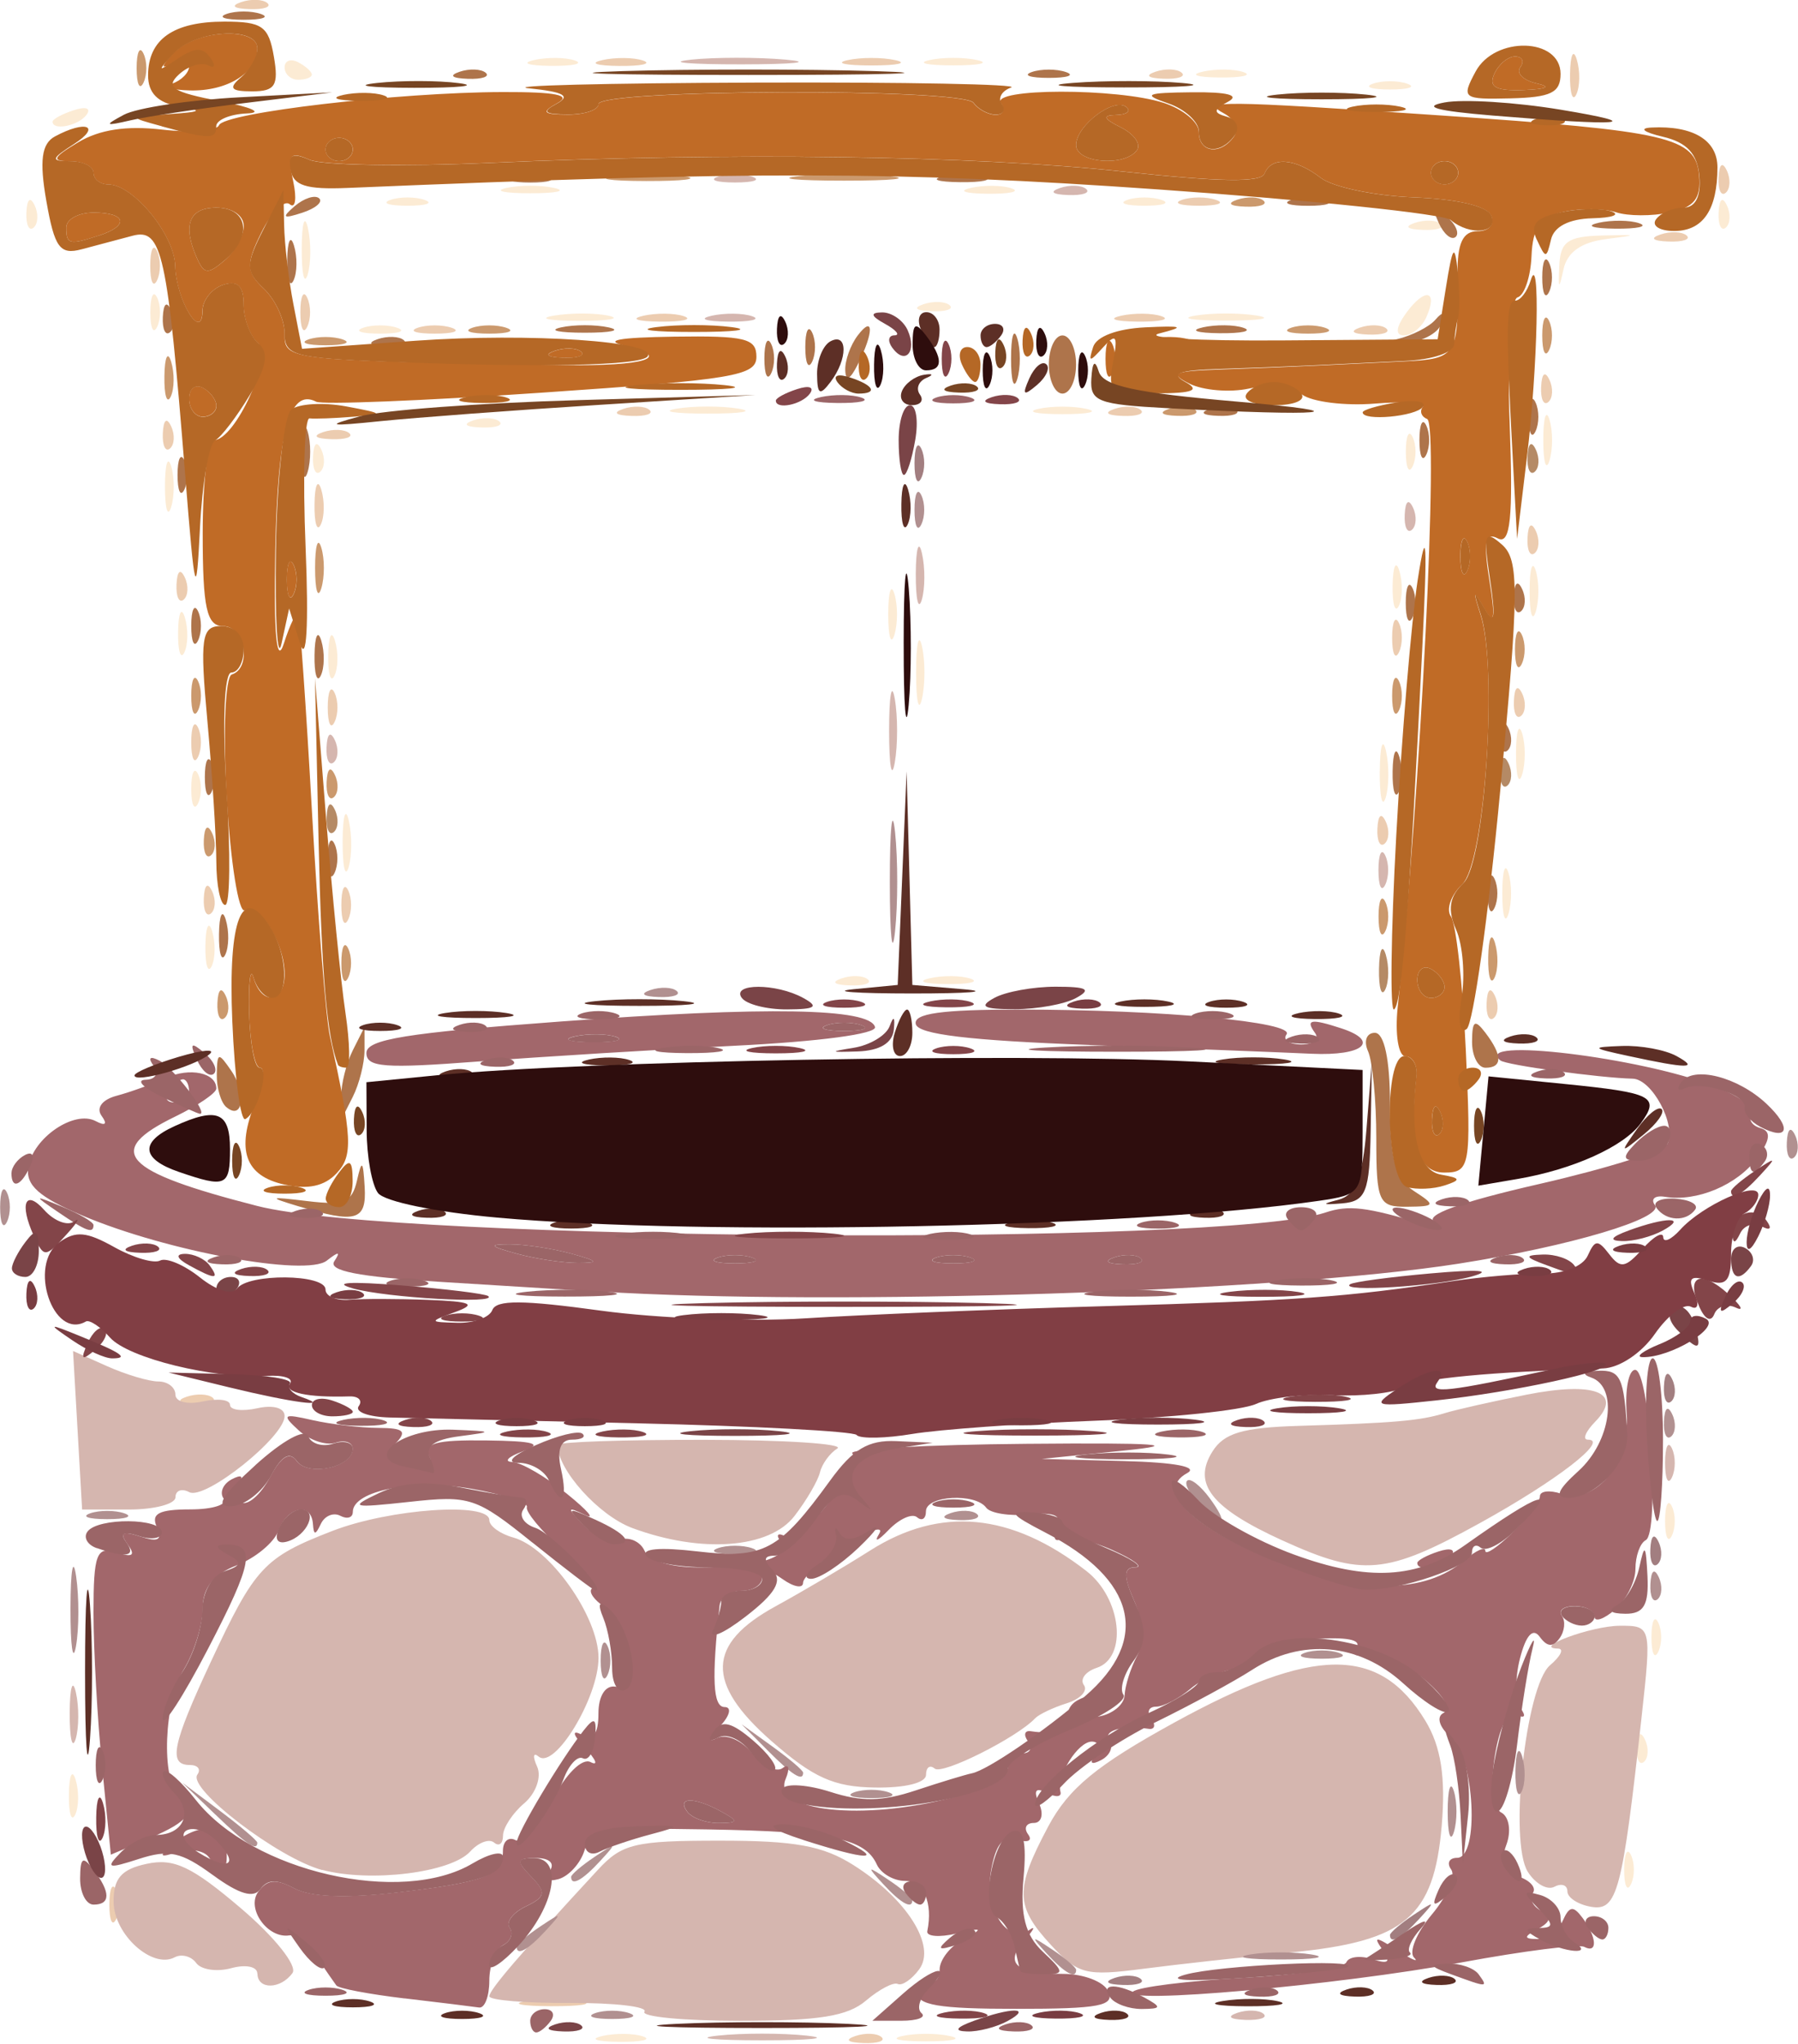 <?xml version="1.0" encoding="UTF-8" standalone="no"?>
<!-- Created with Inkscape (http://www.inkscape.org/) -->

<svg
   width="26.001mm"
   height="29.555mm"
   viewBox="0 0 26.001 29.555"
   version="1.1"
   id="svg1"
   xml:space="preserve"
   inkscape:export-filename="elemento natural.svg"
   inkscape:export-xdpi="96"
   inkscape:export-ydpi="96"
   xmlns:inkscape="http://www.inkscape.org/namespaces/inkscape"
   xmlns:sodipodi="http://sodipodi.sourceforge.net/DTD/sodipodi-0.dtd"
   xmlns="http://www.w3.org/2000/svg"
   xmlns:svg="http://www.w3.org/2000/svg"><sodipodi:namedview
     id="namedview1"
     pagecolor="#505050"
     bordercolor="#ffffff"
     borderopacity="1"
     inkscape:showpageshadow="0"
     inkscape:pageopacity="0"
     inkscape:pagecheckerboard="1"
     inkscape:deskcolor="#505050"
     inkscape:document-units="px"><inkscape:page
       x="0"
       y="0"
       width="26.001"
       height="29.555"
       id="page2"
       margin="0"
       bleed="0" /></sodipodi:namedview><defs
     id="defs1" /><g
     inkscape:label="Capa 1"
     inkscape:groupmode="layer"
     id="layer1"
     transform="translate(9.185,-12.733)"><g
       id="g102"
       transform="matrix(1.151,0,0,1.113,-0.813,-3.115)"><path
         style="fill:#fcebd4"
         d="m 0.292,40.692 c 0.167,-0.038 0.398,-0.036 0.514,0.006 0.116,0.041 -0.02,0.073 -0.303,0.07 -0.283,-0.003 -0.378,-0.037 -0.211,-0.075 z m 3.769,5.54e-4 c 0.165,-0.038 0.435,-0.038 0.6,0 0.165,0.038 0.03,0.069 -0.3,0.069 -0.33,0 -0.465,-0.031 -0.3,-0.069 z M 13.132,38.531 c 0,-0.208 0.039,-0.293 0.086,-0.189 0.048,0.104 0.048,0.274 0,0.378 -0.048,0.104 -0.086,0.019 -0.086,-0.189 z M -6.408,37.55 c 0.003,-0.249 0.042,-0.333 0.085,-0.186 0.043,0.147 0.041,0.351 -0.006,0.453 -0.047,0.102 -0.083,-0.018 -0.079,-0.267 z m 19.698,-0.617 c 0.008,-0.176 0.049,-0.212 0.104,-0.091 0.05,0.109 0.043,0.239 -0.014,0.289 -0.057,0.05 -0.098,-0.039 -0.09,-0.198 z m 0.185,-1.422 c 0,-0.208 0.039,-0.293 0.086,-0.189 0.048,0.104 0.048,0.274 0,0.378 -0.048,0.104 -0.086,0.019 -0.086,-0.189 z m 0.171,-1.51 c 0,-0.208 0.039,-0.293 0.086,-0.189 0.048,0.104 0.048,0.274 0,0.378 -0.048,0.104 -0.086,0.019 -0.086,-0.189 z M 3.3,26.951 c 0.124,-0.044 0.272,-0.038 0.329,0.012 0.057,0.05 -0.044,0.086 -0.225,0.079 -0.2,-0.007 -0.24,-0.043 -0.104,-0.091 z m 1.107,-0.002 c 0.167,-0.038 0.398,-0.036 0.514,0.006 0.116,0.041 -0.02,0.073 -0.303,0.07 -0.283,-0.003 -0.378,-0.037 -0.211,-0.075 z m -9.1,-0.424 c 0.003,-0.249 0.042,-0.333 0.085,-0.186 0.043,0.147 0.041,0.351 -0.006,0.453 -0.047,0.102 -0.083,-0.018 -0.079,-0.267 z M 11.601,25.846 c 0,-0.291 0.035,-0.41 0.078,-0.264 0.043,0.145 0.043,0.383 0,0.529 -0.043,0.145 -0.078,0.026 -0.078,-0.264 z M -2.969,25.167 c 0.002,-0.332 0.037,-0.45 0.078,-0.263 0.041,0.188 0.039,0.46 -0.003,0.604 -0.043,0.144 -0.076,-0.009 -0.075,-0.342 z m -1.902,-0.68 c 0,-0.208 0.039,-0.293 0.086,-0.189 0.048,0.104 0.048,0.274 0,0.378 -0.048,0.104 -0.086,0.019 -0.086,-0.189 z M 10.062,24.261 c 0.002,-0.332 0.037,-0.45 0.078,-0.263 0.041,0.188 0.039,0.46 -0.004,0.604 -0.043,0.144 -0.076,-0.009 -0.075,-0.342 z m 1.711,-0.227 c 0,-0.291 0.035,-0.41 0.078,-0.264 0.043,0.145 0.043,0.383 0,0.529 -0.043,0.145 -0.078,0.026 -0.078,-0.264 z M 4.236,22.977 c 0,-0.374 0.033,-0.527 0.074,-0.34 0.041,0.187 0.041,0.493 0,0.68 -0.041,0.187 -0.074,0.034 -0.074,-0.34 z m -7.386,-0.227 c 0.003,-0.249 0.042,-0.333 0.085,-0.186 0.043,0.147 0.041,0.351 -0.006,0.453 -0.047,0.102 -0.083,-0.018 -0.079,-0.267 z M -5.036,22.448 c 0.003,-0.249 0.042,-0.333 0.085,-0.186 0.043,0.147 0.041,0.351 -0.006,0.453 -0.047,0.102 -0.083,-0.018 -0.079,-0.267 z m 8.922,-0.227 c 0,-0.291 0.035,-0.41 0.078,-0.264 0.043,0.145 0.043,0.383 0,0.529 -0.043,0.145 -0.078,0.026 -0.078,-0.264 z m 8.058,-0.302 c 0,-0.291 0.035,-0.41 0.078,-0.264 0.043,0.145 0.043,0.383 0,0.529 -0.043,0.145 -0.078,0.026 -0.078,-0.264 z m -1.721,-0.076 c 0.004,-0.249 0.042,-0.333 0.085,-0.186 0.043,0.147 0.041,0.351 -0.006,0.453 -0.047,0.102 -0.083,-0.018 -0.079,-0.267 z M -5.201,20.561 c 0,-0.291 0.035,-0.41 0.078,-0.264 0.043,0.145 0.043,0.383 0,0.529 -0.043,0.145 -0.078,0.026 -0.078,-0.264 z m 1.86,-0.39 c 0.008,-0.176 0.049,-0.212 0.104,-0.091 0.05,0.109 0.043,0.239 -0.014,0.289 -0.057,0.05 -0.097,-0.039 -0.09,-0.198 z m 13.73,-0.063 c 0,-0.208 0.039,-0.293 0.086,-0.189 0.048,0.104 0.048,0.274 0,0.378 -0.048,0.104 -0.086,0.019 -0.086,-0.189 z m 1.727,-0.151 c 0,-0.291 0.035,-0.41 0.078,-0.264 0.043,0.145 0.043,0.383 0,0.529 -0.043,0.145 -0.078,0.026 -0.078,-0.264 z M -1.33,19.702 c 0.124,-0.044 0.272,-0.038 0.329,0.012 0.057,0.05 -0.044,0.086 -0.225,0.079 -0.2,-0.007 -0.24,-0.043 -0.104,-0.091 z m 2.561,-0.154 c 0.212,-0.036 0.559,-0.036 0.772,0 0.212,0.036 0.039,0.065 -0.386,0.065 -0.424,0 -0.598,-0.029 -0.386,-0.065 z m 4.544,0.003 c 0.165,-0.038 0.435,-0.038 0.6,0 0.165,0.038 0.03,0.069 -0.3,0.069 -0.33,0 -0.465,-0.031 -0.3,-0.069 z m -11.16,-1.255 c 0,-0.208 0.039,-0.293 0.086,-0.189 0.048,0.104 0.048,0.274 0,0.378 -0.048,0.104 -0.086,0.019 -0.086,-0.189 z m 2.673,0.202 c 0.118,-0.042 0.311,-0.042 0.429,0 0.118,0.042 0.021,0.076 -0.214,0.076 -0.236,0 -0.332,-0.034 -0.214,-0.076 z M 10.396,18.302 c 0.237,-0.334 0.403,-0.292 0.249,0.062 -0.056,0.128 -0.182,0.233 -0.28,0.233 -0.113,0 -0.101,-0.108 0.031,-0.295 z m -10.706,0.037 c 0.213,-0.036 0.522,-0.035 0.686,0.003 0.164,0.038 -0.011,0.067 -0.388,0.066 -0.377,-0.002 -0.511,-0.033 -0.298,-0.069 z m 8.056,2.31e-4 c 0.212,-0.036 0.559,-0.036 0.772,0 0.212,0.036 0.039,0.065 -0.386,0.065 -0.424,0 -0.598,-0.029 -0.386,-0.065 z M 4.328,18.192 c 0.124,-0.044 0.272,-0.038 0.329,0.012 0.057,0.05 -0.044,0.086 -0.225,0.079 -0.2,-0.007 -0.24,-0.043 -0.104,-0.091 z M 12.317,17.691 c 0.014,-0.312 0.106,-0.38 0.531,-0.392 0.463,-0.013 0.469,-0.008 0.053,0.047 -0.309,0.041 -0.484,0.17 -0.531,0.392 -0.057,0.272 -0.067,0.263 -0.053,-0.047 z M -3.483,17.465 c 0.002,-0.332 0.037,-0.45 0.078,-0.263 0.041,0.188 0.039,0.46 -0.003,0.604 -0.043,0.144 -0.076,-0.009 -0.075,-0.342 z m -3.459,-0.466 c 0.008,-0.176 0.049,-0.212 0.104,-0.091 0.05,0.109 0.043,0.239 -0.014,0.289 -0.057,0.05 -0.097,-0.039 -0.09,-0.198 z m 17.443,0.136 c 0.124,-0.044 0.272,-0.038 0.329,0.012 0.057,0.05 -0.044,0.086 -0.225,0.079 -0.2,-0.007 -0.24,-0.043 -0.104,-0.091 z m 3.818,-0.136 c 0.008,-0.176 0.049,-0.212 0.104,-0.091 0.05,0.109 0.043,0.239 -0.014,0.289 -0.057,0.05 -0.098,-0.039 -0.09,-0.198 z M -2.369,16.836 c 0.118,-0.042 0.311,-0.042 0.429,0 0.118,0.042 0.021,0.076 -0.214,0.076 -0.236,0 -0.332,-0.034 -0.214,-0.076 z m 9.259,0 c 0.118,-0.042 0.311,-0.042 0.429,0 0.118,0.042 0.021,0.076 -0.214,0.076 -0.236,0 -0.332,-0.034 -0.214,-0.076 z m -7.801,-0.155 c 0.165,-0.038 0.435,-0.038 0.6,0 0.165,0.038 0.03,0.069 -0.3,0.069 -0.33,0 -0.465,-0.031 -0.3,-0.069 z m 5.833,-5.53e-4 c 0.167,-0.038 0.398,-0.036 0.514,0.006 0.116,0.041 -0.02,0.073 -0.303,0.07 -0.283,-0.003 -0.378,-0.037 -0.211,-0.075 z M -6.613,15.82 c 0,-0.033 0.12,-0.1 0.266,-0.149 0.153,-0.052 0.221,-0.026 0.161,0.059 -0.101,0.143 -0.427,0.212 -0.427,0.09 z M 9.976,15.326 c 0.118,-0.042 0.311,-0.042 0.429,0 0.118,0.042 0.021,0.076 -0.214,0.076 -0.236,0 -0.332,-0.034 -0.214,-0.076 z M -3.698,15.115 c 0,-0.088 0.077,-0.118 0.171,-0.067 0.094,0.051 0.171,0.123 0.171,0.16 0,0.037 -0.077,0.067 -0.171,0.067 -0.094,0 -0.171,-0.072 -0.171,-0.16 z m 11.534,0.055 c 0.167,-0.038 0.398,-0.036 0.514,0.006 0.116,0.041 -0.02,0.073 -0.303,0.07 -0.283,-0.003 -0.378,-0.037 -0.211,-0.075 z m -8.401,-0.151 c 0.167,-0.038 0.398,-0.036 0.514,0.006 0.116,0.041 -0.02,0.073 -0.303,0.07 -0.283,-0.003 -0.378,-0.037 -0.211,-0.075 z m 4.969,5.54e-4 c 0.165,-0.038 0.435,-0.038 0.6,0 0.165,0.038 0.03,0.069 -0.3,0.069 -0.33,0 -0.465,-0.031 -0.3,-0.069 z"
         id="path120" /><path
         style="fill:#ecccb0"
         d="m 3.471,40.693 c 0.124,-0.044 0.272,-0.038 0.329,0.012 0.057,0.05 -0.044,0.086 -0.225,0.079 -0.2,-0.007 -0.24,-0.043 -0.104,-0.091 z m -4.124,-0.457 c 0.213,-0.036 0.522,-0.035 0.686,0.003 0.164,0.038 -0.011,0.067 -0.388,0.066 -0.377,-0.002 -0.511,-0.033 -0.298,-0.069 z M -5.9,38.984 c 0,-0.208 0.039,-0.293 0.086,-0.189 0.048,0.104 0.048,0.274 0,0.378 -0.048,0.104 -0.086,0.019 -0.086,-0.189 z m 0.97,-6.597 c 0.124,-0.044 0.272,-0.038 0.329,0.012 0.057,0.05 -0.044,0.086 -0.225,0.079 -0.2,-0.007 -0.24,-0.043 -0.104,-0.091 z M 11.404,27.268 c 0.008,-0.176 0.049,-0.212 0.104,-0.091 0.05,0.109 0.043,0.239 -0.014,0.289 -0.057,0.05 -0.098,-0.039 -0.09,-0.198 z M -2.985,25.997 c 0,-0.208 0.039,-0.293 0.086,-0.189 0.048,0.104 0.048,0.274 0,0.378 -0.048,0.104 -0.086,0.019 -0.086,-0.189 z m -1.728,-0.088 c 0.008,-0.176 0.049,-0.212 0.104,-0.091 0.05,0.109 0.043,0.239 -0.014,0.289 -0.057,0.05 -0.097,-0.039 -0.09,-0.198 z M 10.032,25.003 c 0.008,-0.176 0.049,-0.212 0.104,-0.091 0.05,0.109 0.043,0.239 -0.014,0.289 -0.057,0.05 -0.098,-0.039 -0.09,-0.198 z m -14.903,-1.12 c 0,-0.208 0.039,-0.293 0.086,-0.189 0.048,0.104 0.048,0.274 0,0.378 -0.048,0.104 -0.086,0.019 -0.086,-0.189 z m 1.715,-0.453 c 0,-0.208 0.039,-0.293 0.086,-0.189 0.048,0.104 0.048,0.274 0,0.378 -0.048,0.104 -0.086,0.019 -0.086,-0.189 z m 14.903,-0.088 c 0.008,-0.176 0.049,-0.212 0.104,-0.091 0.05,0.109 0.043,0.239 -0.014,0.289 -0.057,0.05 -0.098,-0.039 -0.09,-0.198 z m -1.53,-0.818 c 0,-0.208 0.039,-0.293 0.086,-0.189 0.048,0.104 0.048,0.274 0,0.378 -0.048,0.104 -0.086,0.019 -0.086,-0.189 z M -5.056,21.832 c 0.008,-0.176 0.049,-0.212 0.104,-0.091 0.05,0.109 0.043,0.239 -0.014,0.289 -0.057,0.05 -0.097,-0.039 -0.09,-0.198 z m 16.974,-0.604 c 0.008,-0.176 0.049,-0.212 0.104,-0.091 0.05,0.109 0.043,0.239 -0.014,0.289 -0.057,0.05 -0.098,-0.039 -0.09,-0.198 z M -3.322,20.787 c 0.003,-0.249 0.042,-0.333 0.085,-0.186 0.043,0.147 0.041,0.351 -0.006,0.453 -0.047,0.102 -0.083,-0.018 -0.079,-0.267 z m -1.906,-0.919 c 0.008,-0.176 0.049,-0.212 0.104,-0.091 0.05,0.109 0.043,0.239 -0.014,0.289 -0.057,0.05 -0.097,-0.039 -0.09,-0.198 z M -3.216,19.854 c 0.124,-0.044 0.272,-0.038 0.329,0.012 0.057,0.05 -0.044,0.086 -0.225,0.079 -0.2,-0.007 -0.24,-0.043 -0.104,-0.091 z m 3.772,-0.302 c 0.124,-0.044 0.272,-0.038 0.329,0.012 0.057,0.05 -0.044,0.086 -0.225,0.079 -0.2,-0.007 -0.24,-0.043 -0.104,-0.091 z m 6.172,0 c 0.124,-0.044 0.272,-0.038 0.329,0.012 0.057,0.05 -0.044,0.086 -0.225,0.079 -0.2,-0.007 -0.24,-0.043 -0.104,-0.091 z m 5.361,-0.287 c 0.008,-0.176 0.049,-0.212 0.104,-0.091 0.05,0.109 0.043,0.239 -0.014,0.289 -0.057,0.05 -0.098,-0.039 -0.09,-0.198 z M -3.5,18.296 c 0,-0.208 0.039,-0.293 0.086,-0.189 0.048,0.104 0.048,0.274 0,0.378 -0.048,0.104 -0.086,0.019 -0.086,-0.189 z m 1.473,0.202 c 0.118,-0.042 0.311,-0.042 0.429,0 0.118,0.042 0.021,0.076 -0.214,0.076 -0.236,0 -0.332,-0.034 -0.214,-0.076 z m 11.841,-0.003 c 0.124,-0.044 0.272,-0.038 0.329,0.012 0.057,0.05 -0.044,0.086 -0.225,0.079 C 9.719,18.578 9.678,18.543 9.815,18.494 Z M 0.806,18.342 c 0.167,-0.038 0.398,-0.036 0.514,0.006 0.116,0.041 -0.02,0.073 -0.303,0.07 -0.283,-0.003 -0.378,-0.037 -0.211,-0.075 z m 6.001,0 c 0.167,-0.038 0.398,-0.036 0.514,0.006 0.116,0.041 -0.02,0.073 -0.303,0.07 -0.283,-0.003 -0.378,-0.037 -0.211,-0.075 z M -5.386,17.691 c 0,-0.208 0.039,-0.293 0.086,-0.189 0.048,0.104 0.048,0.274 0,0.378 -0.048,0.104 -0.086,0.019 -0.086,-0.189 z M 13.587,17.286 c 0.124,-0.044 0.272,-0.038 0.329,0.012 0.057,0.05 -0.044,0.086 -0.225,0.079 -0.2,-0.007 -0.24,-0.043 -0.104,-0.091 z M 7.575,16.836 c 0.118,-0.042 0.311,-0.042 0.429,0 0.118,0.042 0.021,0.076 -0.214,0.076 -0.236,0 -0.332,-0.034 -0.214,-0.076 z M 14.318,16.546 c 0.008,-0.176 0.049,-0.212 0.104,-0.091 0.05,0.109 0.043,0.239 -0.014,0.289 -0.057,0.05 -0.098,-0.039 -0.09,-0.198 z m -1.866,-1.347 c 0.004,-0.249 0.042,-0.333 0.085,-0.186 0.043,0.147 0.041,0.351 -0.006,0.453 -0.047,0.102 -0.083,-0.018 -0.079,-0.267 z m -5.209,-0.028 c 0.124,-0.044 0.272,-0.038 0.329,0.012 0.057,0.05 -0.044,0.086 -0.225,0.079 -0.2,-0.007 -0.24,-0.043 -0.104,-0.091 z M 0.292,15.02 c 0.167,-0.038 0.398,-0.036 0.514,0.006 0.116,0.041 -0.02,0.073 -0.303,0.07 -0.283,-0.003 -0.378,-0.037 -0.211,-0.075 z m 3.083,5.54e-4 c 0.165,-0.038 0.435,-0.038 0.6,0 0.165,0.038 0.03,0.069 -0.3,0.069 -0.33,0 -0.465,-0.031 -0.3,-0.069 z m -7.619,-0.754 c 0.124,-0.044 0.272,-0.038 0.329,0.012 0.057,0.05 -0.044,0.086 -0.225,0.079 -0.2,-0.007 -0.24,-0.043 -0.104,-0.091 z"
         id="path119" /><path
         style="fill:#d5b6af"
         d="m 1.746,40.687 c 0.306,-0.034 0.808,-0.034 1.114,0 0.306,0.034 0.056,0.061 -0.557,0.061 -0.613,0 -0.864,-0.027 -0.557,-0.061 z M 0.823,40.376 c 0.046,-0.065 -0.374,-0.116 -0.933,-0.113 -0.559,0.003 -1.016,-0.036 -1.016,-0.087 -1.382e-4,-0.083 0.388,-0.551 1.365,-1.644 0.302,-0.338 0.462,-0.378 1.531,-0.378 0.944,0 1.295,0.066 1.678,0.317 0.673,0.44 1.045,1.05 0.827,1.355 -0.094,0.132 -0.216,0.217 -0.269,0.19 -0.054,-0.027 -0.233,0.07 -0.398,0.215 -0.232,0.205 -0.59,0.264 -1.584,0.264 -0.706,0 -1.246,-0.053 -1.201,-0.119 z M 8.272,40.391 C 8.396,40.348 8.543,40.353 8.6,40.403 8.657,40.453 8.556,40.489 8.375,40.483 8.176,40.475 8.135,40.44 8.272,40.391 Z M -4.041,39.88 c 0,-0.09 -0.145,-0.121 -0.328,-0.069 -0.181,0.051 -0.379,0.02 -0.44,-0.068 -0.062,-0.088 -0.184,-0.121 -0.271,-0.073 -0.281,0.153 -0.76,-0.295 -0.766,-0.715 -0.005,-0.309 0.096,-0.43 0.416,-0.5 0.342,-0.076 0.566,0.034 1.185,0.579 0.424,0.374 0.711,0.747 0.646,0.84 -0.15,0.214 -0.44,0.218 -0.44,0.006 z M 5.931,39.51 C 5.48,39.004 5.475,38.788 5.896,37.97 6.151,37.475 6.503,37.175 7.478,36.621 c 1.757,-0.999 2.581,-1.005 3.157,-0.024 0.196,0.334 0.256,0.733 0.205,1.361 -0.098,1.19 -0.457,1.503 -1.889,1.648 C 8.36,39.665 7.521,39.761 7.089,39.819 6.367,39.916 6.272,39.891 5.931,39.51 Z M 12.719,39.014 c -0.165,-0.029 -0.3,-0.119 -0.3,-0.201 0,-0.082 -0.073,-0.109 -0.163,-0.06 -0.09,0.049 -0.24,-0.039 -0.335,-0.195 -0.238,-0.391 -0.027,-2.412 0.279,-2.682 0.134,-0.118 0.18,-0.215 0.103,-0.217 -0.34,-0.006 0.414,-0.295 0.774,-0.297 0.396,-0.002 0.399,0.011 0.276,1.168 -0.244,2.292 -0.307,2.54 -0.634,2.484 z M -3.225,38.536 c -0.549,-0.151 -1.697,-1.058 -1.569,-1.24 0.048,-0.069 0.006,-0.125 -0.094,-0.125 -0.275,0 -0.224,-0.261 0.266,-1.347 0.552,-1.223 0.665,-1.35 1.524,-1.694 0.724,-0.29 1.972,-0.379 1.972,-0.141 0,0.077 0.135,0.179 0.3,0.226 0.457,0.13 1.072,1.027 1.072,1.564 0,0.517 -0.552,1.458 -0.753,1.282 -0.068,-0.059 -0.076,-2.5e-5 -0.018,0.132 0.058,0.132 -0.016,0.346 -0.162,0.475 -0.147,0.129 -0.267,0.319 -0.267,0.422 0,0.103 -0.05,0.143 -0.112,0.089 -0.061,-0.054 -0.196,-0.002 -0.3,0.116 -0.242,0.276 -1.253,0.405 -1.859,0.239 z M 2.42,36.861 C 1.588,36.107 1.604,35.598 2.474,35.107 2.804,34.92 3.338,34.595 3.659,34.384 c 0.883,-0.579 1.771,-0.492 2.716,0.266 0.443,0.355 0.522,1.126 0.13,1.259 -0.141,0.048 -0.213,0.148 -0.161,0.223 0.053,0.075 -0.044,0.182 -0.215,0.237 -0.171,0.056 -0.349,0.143 -0.397,0.195 -0.232,0.254 -1.167,0.738 -1.262,0.654 -0.06,-0.053 -0.109,-0.017 -0.109,0.08 0,0.105 -0.261,0.172 -0.643,0.166 C 3.203,37.456 2.944,37.336 2.42,36.861 Z m -8.818,-0.369 c 0.002,-0.332 0.037,-0.45 0.078,-0.263 0.041,0.188 0.039,0.46 -0.003,0.604 -0.043,0.144 -0.076,-0.009 -0.075,-0.342 z M 8.839,34.254 C 7.944,33.832 7.704,33.517 7.96,33.097 8.105,32.859 8.338,32.787 9.039,32.765 10.239,32.728 10.572,32.698 10.876,32.6 c 0.141,-0.045 0.604,-0.153 1.028,-0.24 0.856,-0.176 1.221,-0.028 0.864,0.351 -0.121,0.128 -0.162,0.233 -0.092,0.233 0.275,0 -0.392,0.533 -1.355,1.083 -1.18,0.674 -1.476,0.701 -2.481,0.227 z M 0.67,34.092 c -0.421,-0.162 -0.939,-0.757 -0.939,-1.08 0,-0.038 0.829,-0.067 1.843,-0.066 1.014,0.001 1.766,0.052 1.672,0.113 -0.094,0.061 -0.193,0.201 -0.218,0.311 -0.026,0.11 -0.17,0.365 -0.32,0.566 -0.315,0.423 -1.17,0.489 -2.038,0.156 z m -6.969,-1.271 -0.057,-1.029 0.429,0.198 c 0.236,0.109 0.525,0.198 0.643,0.198 0.118,5.11e-4 0.214,0.077 0.214,0.17 0,0.094 0.151,0.134 0.343,0.09 0.189,-0.043 0.343,-0.024 0.343,0.044 0,0.068 0.154,0.087 0.343,0.044 0.201,-0.046 0.343,-0.005 0.343,0.101 0,0.272 -1,1.097 -1.198,0.989 -0.095,-0.052 -0.173,-0.022 -0.173,0.066 0,0.088 -0.264,0.16 -0.586,0.16 H -6.242 Z M 13.646,33.246 c 0,-0.208 0.039,-0.293 0.086,-0.189 0.048,0.104 0.048,0.274 0,0.378 -0.048,0.104 -0.086,0.019 -0.086,-0.189 z m -3.601,-7.702 c 0,-0.208 0.039,-0.293 0.086,-0.189 0.048,0.104 0.048,0.274 0,0.378 -0.048,0.104 -0.086,0.019 -0.086,-0.189 z M 3.897,23.732 c 0,-0.457 0.032,-0.644 0.071,-0.415 0.039,0.228 0.039,0.602 0,0.831 -0.039,0.228 -0.071,0.042 -0.071,-0.415 z m -7.068,0.214 c 0.008,-0.176 0.049,-0.212 0.104,-0.091 0.05,0.109 0.043,0.239 -0.014,0.289 -0.057,0.05 -0.097,-0.039 -0.09,-0.198 z M 4.232,21.693 c 0.002,-0.332 0.037,-0.45 0.078,-0.263 0.041,0.188 0.039,0.46 -0.003,0.604 -0.043,0.144 -0.076,-0.009 -0.075,-0.342 z m 6.143,-0.768 c 0.008,-0.176 0.049,-0.212 0.104,-0.091 0.05,0.109 0.043,0.239 -0.014,0.289 -0.057,0.05 -0.098,-0.039 -0.09,-0.198 z M 1.663,18.342 c 0.167,-0.038 0.398,-0.036 0.514,0.006 0.116,0.041 -0.02,0.073 -0.303,0.07 -0.283,-0.003 -0.378,-0.037 -0.211,-0.075 z m 4.38,-1.66 c 0.124,-0.044 0.272,-0.038 0.329,0.012 0.057,0.05 -0.044,0.086 -0.225,0.079 -0.2,-0.007 -0.24,-0.043 -0.104,-0.091 z m -4.297,-0.148 c 0.118,-0.042 0.311,-0.042 0.429,0 0.118,0.042 0.021,0.076 -0.214,0.076 -0.236,0 -0.332,-0.034 -0.214,-0.076 z M 1.399,15.015 c 0.304,-0.033 0.844,-0.034 1.2,-0.001 0.356,0.033 0.107,0.06 -0.553,0.061 -0.66,6.69e-4 -0.951,-0.026 -0.647,-0.059 z"
         id="path118" /><path
         style="fill:#b19090"
         d="m 0.203,40.395 c 0.118,-0.042 0.311,-0.042 0.429,0 0.118,0.042 0.021,0.076 -0.214,0.076 -0.236,0 -0.332,-0.034 -0.214,-0.076 z M 5.882,39.626 c -0.213,-0.24 -0.207,-0.245 0.065,-0.057 0.165,0.114 0.3,0.233 0.3,0.264 0,0.124 -0.141,0.044 -0.365,-0.207 z m 2.551,0.007 c 0.212,-0.036 0.559,-0.036 0.772,0 0.212,0.036 0.039,0.065 -0.386,0.065 -0.424,0 -0.598,-0.029 -0.386,-0.065 z M -0.783,39.531 c 0,-0.031 0.135,-0.15 0.3,-0.264 0.272,-0.188 0.278,-0.182 0.065,0.057 -0.224,0.252 -0.365,0.332 -0.365,0.207 z M 3.824,38.72 c -0.213,-0.24 -0.207,-0.245 0.065,-0.057 0.165,0.114 0.3,0.233 0.3,0.264 0,0.124 -0.141,0.044 -0.365,-0.207 z m -3.922,-0.095 c 0,-0.031 0.135,-0.15 0.3,-0.264 0.272,-0.188 0.278,-0.182 0.065,0.057 -0.224,0.252 -0.365,0.332 -0.365,0.207 z m -4.471,-0.811 -0.416,-0.415 0.472,0.366 c 0.259,0.201 0.472,0.388 0.472,0.415 0,0.118 -0.139,0.022 -0.527,-0.366 z m 15.484,-0.038 c 0,-0.291 0.035,-0.41 0.078,-0.264 0.043,0.145 0.043,0.383 0,0.529 -0.043,0.145 -0.078,0.026 -0.078,-0.264 z M 3.46,37.525 c 0.118,-0.042 0.311,-0.042 0.429,0 0.118,0.042 0.021,0.076 -0.214,0.076 -0.236,0 -0.332,-0.034 -0.214,-0.076 z m 8.306,-0.278 c 0.004,-0.249 0.042,-0.333 0.085,-0.186 0.043,0.147 0.041,0.351 -0.006,0.453 -0.047,0.102 -0.083,-0.018 -0.079,-0.267 z m -9.394,-0.264 -0.327,-0.34 0.386,0.288 c 0.212,0.158 0.386,0.311 0.386,0.34 0,0.121 -0.138,0.032 -0.445,-0.288 z M 0.273,35.813 c 0,-0.208 0.039,-0.293 0.086,-0.189 0.048,0.104 0.048,0.274 0,0.378 -0.048,0.104 -0.086,0.019 -0.086,-0.189 z M -6.388,35.134 c 9.623e-4,-0.498 0.033,-0.684 0.071,-0.413 0.038,0.271 0.037,0.679 -0.002,0.906 -0.039,0.227 -0.07,0.005 -0.069,-0.493 z m 15.507,0.58 c 0.118,-0.042 0.311,-0.042 0.429,0 0.118,0.042 0.021,0.076 -0.214,0.076 -0.236,0 -0.332,-0.034 -0.214,-0.076 z m 4.343,-0.894 c 0.008,-0.176 0.049,-0.212 0.104,-0.091 0.05,0.109 0.043,0.239 -0.014,0.289 -0.057,0.05 -0.098,-0.039 -0.09,-0.198 z M 1.746,34.354 c 0.118,-0.042 0.311,-0.042 0.429,0 0.118,0.042 0.021,0.076 -0.214,0.076 -0.236,0 -0.332,-0.034 -0.214,-0.076 z m -7.887,-0.453 c 0.118,-0.042 0.311,-0.042 0.429,0 0.118,0.042 0.021,0.076 -0.214,0.076 -0.236,0 -0.332,-0.034 -0.214,-0.076 z m 10.812,-0.003 c 0.124,-0.044 0.272,-0.038 0.329,0.012 0.057,0.05 -0.044,0.086 -0.225,0.079 -0.2,-0.007 -0.24,-0.043 -0.104,-0.091 z m 3.115,-0.127 c -0.119,-0.127 -0.184,-0.259 -0.143,-0.295 0.041,-0.036 0.168,0.068 0.283,0.23 0.249,0.351 0.166,0.39 -0.14,0.065 z m 5.846,-1.066 c 0.008,-0.176 0.049,-0.212 0.104,-0.091 0.05,0.109 0.043,0.239 -0.014,0.289 -0.057,0.05 -0.098,-0.039 -0.09,-0.198 z m -20.904,-2.781 c 0,-0.208 0.039,-0.293 0.086,-0.189 0.048,0.104 0.048,0.274 0,0.378 -0.048,0.104 -0.086,0.019 -0.086,-0.189 z M 15.176,29.08 c 0.008,-0.176 0.049,-0.212 0.104,-0.091 0.05,0.109 0.043,0.239 -0.014,0.289 -0.057,0.05 -0.098,-0.039 -0.09,-0.198 z M 0.899,27.102 C 1.023,27.059 1.171,27.064 1.228,27.114 1.285,27.164 1.183,27.2 1.003,27.193 0.803,27.186 0.762,27.15 0.899,27.102 Z M 3.906,25.695 c 0,-0.706 0.03,-0.995 0.066,-0.642 0.036,0.353 0.036,0.931 0,1.284 -0.036,0.353 -0.066,0.064 -0.066,-0.642 z m 0.31,-4.832 c 0,-0.208 0.039,-0.293 0.086,-0.189 0.048,0.104 0.048,0.274 0,0.378 -0.048,0.104 -0.086,0.019 -0.086,-0.189 z"
         id="path117" /><path
         style="fill:#cb996d"
         d="m -4.542,27.268 c 0.008,-0.176 0.049,-0.212 0.104,-0.091 0.05,0.109 0.043,0.239 -0.014,0.289 -0.057,0.05 -0.097,-0.039 -0.09,-0.198 z m 1.557,-0.516 c 0,-0.208 0.039,-0.293 0.086,-0.189 0.048,0.104 0.048,0.274 0,0.378 -0.048,0.104 -0.086,0.019 -0.086,-0.189 z m 14.409,-0.076 c 0.004,-0.249 0.042,-0.333 0.085,-0.186 0.043,0.147 0.041,0.351 -0.006,0.453 -0.047,0.102 -0.083,-0.018 -0.079,-0.267 z m -1.378,-0.529 c 0,-0.208 0.039,-0.293 0.086,-0.189 0.048,0.104 0.048,0.274 0,0.378 -0.048,0.104 -0.086,0.019 -0.086,-0.189 z M -4.713,25.154 c 0.008,-0.176 0.049,-0.212 0.104,-0.091 0.05,0.109 0.043,0.239 -0.014,0.289 -0.057,0.05 -0.097,-0.039 -0.09,-0.198 z m 1.543,-0.755 c 0.008,-0.176 0.049,-0.212 0.104,-0.091 0.05,0.109 0.043,0.239 -0.014,0.289 -0.057,0.05 -0.097,-0.039 -0.09,-0.198 z m -1.701,-1.12 c 0,-0.208 0.039,-0.293 0.086,-0.189 0.048,0.104 0.048,0.274 0,0.378 -0.048,0.104 -0.086,0.019 -0.086,-0.189 z m 15.088,0 c 0,-0.208 0.039,-0.293 0.086,-0.189 0.048,0.104 0.048,0.274 0,0.378 -0.048,0.104 -0.086,0.019 -0.086,-0.189 z m 1.543,-0.604 c 0,-0.208 0.039,-0.293 0.086,-0.189 0.048,0.104 0.048,0.274 0,0.378 -0.048,0.104 -0.086,0.019 -0.086,-0.189 z M -3.315,21.618 c 0,-0.291 0.035,-0.41 0.078,-0.264 0.043,0.145 0.043,0.383 0,0.529 -0.043,0.145 -0.078,0.026 -0.078,-0.264 z M 7.414,19.551 c 0.124,-0.044 0.272,-0.038 0.329,0.012 0.057,0.05 -0.044,0.086 -0.225,0.079 -0.2,-0.007 -0.24,-0.043 -0.104,-0.091 z M -5.208,19.126 c 0.003,-0.249 0.042,-0.333 0.085,-0.186 0.043,0.147 0.041,0.351 -0.006,0.453 -0.047,0.102 -0.083,-0.018 -0.079,-0.267 z M 12.103,18.598 c 0,-0.208 0.039,-0.293 0.086,-0.189 0.048,0.104 0.048,0.274 0,0.378 -0.048,0.104 -0.086,0.019 -0.086,-0.189 z m -15.501,0.051 c 0.118,-0.042 0.311,-0.042 0.429,0 0.118,0.042 0.021,0.076 -0.214,0.076 -0.236,0 -0.332,-0.034 -0.214,-0.076 z m 2.057,-0.151 c 0.118,-0.042 0.311,-0.042 0.429,0 0.118,0.042 0.021,0.076 -0.214,0.076 -0.236,0 -0.332,-0.034 -0.214,-0.076 z m 10.287,0 c 0.118,-0.042 0.311,-0.042 0.429,0 0.118,0.042 0.021,0.076 -0.214,0.076 -0.236,0 -0.332,-0.034 -0.214,-0.076 z M 8.272,16.833 C 8.396,16.79 8.543,16.795 8.6,16.845 8.657,16.895 8.556,16.931 8.375,16.924 8.176,16.917 8.135,16.881 8.272,16.833 Z M 0.462,16.526 c 0.261,-0.035 0.646,-0.034 0.857,0.002 0.211,0.036 -0.002,0.064 -0.474,0.063 -0.472,-0.001 -0.644,-0.03 -0.383,-0.065 z m 2.312,-8.78e-4 c 0.306,-0.034 0.808,-0.034 1.114,0 0.306,0.034 0.056,0.061 -0.557,0.061 -0.613,0 -0.864,-0.027 -0.557,-0.061 z m -8.331,-1.401 c 0,-0.208 0.039,-0.293 0.086,-0.189 0.048,0.104 0.048,0.274 0,0.378 -0.048,0.104 -0.086,0.019 -0.086,-0.189 z"
         id="path116" /><path
         style="fill:#b58a65"
         d="m 10.052,26.828 c 0.004,-0.249 0.042,-0.333 0.085,-0.186 0.043,0.147 0.041,0.351 -0.006,0.453 -0.047,0.102 -0.083,-0.018 -0.079,-0.267 z M -3.17,24.852 c 0.008,-0.176 0.049,-0.212 0.104,-0.091 0.05,0.109 0.043,0.239 -0.014,0.289 -0.057,0.05 -0.097,-0.039 -0.09,-0.198 z M 11.575,24.248 c 0.008,-0.176 0.049,-0.212 0.104,-0.091 0.05,0.109 0.043,0.239 -0.014,0.289 -0.057,0.05 -0.098,-0.039 -0.09,-0.198 z m 0.343,-4.077 c 0.008,-0.176 0.049,-0.212 0.104,-0.091 0.05,0.109 0.043,0.239 -0.014,0.289 -0.057,0.05 -0.098,-0.039 -0.09,-0.198 z"
         id="path115" /><path
         style="fill:#a27e80"
         d="m 6.729,39.938 c 0.124,-0.044 0.272,-0.038 0.329,0.012 0.057,0.05 -0.044,0.086 -0.225,0.079 -0.2,-0.007 -0.24,-0.043 -0.104,-0.091 z m 3.461,-0.558 c 0,-0.031 0.135,-0.15 0.3,-0.264 0.272,-0.188 0.278,-0.182 0.065,0.057 -0.224,0.252 -0.365,0.332 -0.365,0.207 z m 3.271,-5.015 c 0.008,-0.176 0.049,-0.212 0.104,-0.091 0.05,0.109 0.043,0.239 -0.014,0.289 -0.057,0.05 -0.098,-0.039 -0.09,-0.198 z m 0.171,-2.114 c 0.008,-0.176 0.049,-0.212 0.104,-0.091 0.05,0.109 0.043,0.239 -0.014,0.289 -0.057,0.05 -0.098,-0.039 -0.09,-0.198 z M 4.216,20.259 c 0,-0.208 0.039,-0.293 0.086,-0.189 0.048,0.104 0.048,0.274 0,0.378 -0.048,0.104 -0.086,0.019 -0.086,-0.189 z"
         id="path114" /><path
         style="fill:#a2676b"
         d="m -2.191,40.204 c -0.444,-0.055 -0.83,-0.13 -0.857,-0.169 -0.028,-0.038 -0.139,-0.205 -0.248,-0.371 -0.109,-0.166 -0.263,-0.292 -0.343,-0.279 -0.273,0.044 -0.544,-0.35 -0.39,-0.567 0.115,-0.162 0.221,-0.172 0.458,-0.043 0.203,0.111 0.642,0.128 1.281,0.052 1.113,-0.133 1.335,-0.223 1.335,-0.54 0,-0.125 0.071,-0.188 0.158,-0.14 0.087,0.047 0.293,-0.183 0.458,-0.513 0.172,-0.344 0.378,-0.557 0.485,-0.501 0.102,0.054 0.069,-0.031 -0.072,-0.187 -0.15,-0.166 -0.168,-0.237 -0.043,-0.171 0.149,0.079 0.214,-0.004 0.214,-0.273 0,-0.229 0.088,-0.371 0.214,-0.349 0.297,0.052 0.183,-0.819 -0.135,-1.034 -0.135,-0.091 -0.207,-0.2 -0.161,-0.241 0.047,-0.041 -0.126,-0.272 -0.384,-0.514 -0.258,-0.241 -0.453,-0.486 -0.433,-0.544 0.02,-0.058 -0.291,-0.164 -0.69,-0.237 -0.726,-0.132 -1.497,0.022 -1.497,0.3 0,0.075 -0.071,0.097 -0.157,0.05 -0.086,-0.047 -0.196,9e-6 -0.244,0.104 -0.069,0.151 -0.09,0.151 -0.1,9.41e-4 -0.021,-0.287 -0.32,-0.225 -0.434,0.09 -0.055,0.154 -0.292,0.356 -0.526,0.45 -0.292,0.117 -0.425,0.292 -0.425,0.559 0,0.214 -0.107,0.572 -0.239,0.796 -0.248,0.423 -0.285,1.431 -0.061,1.629 0.228,0.201 0.138,0.338 -0.363,0.558 l -0.491,0.216 -0.109,-1.134 c -0.06,-0.624 -0.109,-1.529 -0.109,-2.012 0,-0.757 0.039,-0.865 0.285,-0.782 0.208,0.07 0.247,0.042 0.143,-0.106 -0.106,-0.15 -0.064,-0.176 0.162,-0.099 0.226,0.076 0.279,0.044 0.205,-0.125 -0.075,-0.173 0.027,-0.228 0.42,-0.228 0.286,0 0.475,-0.063 0.42,-0.141 -0.054,-0.077 -0.008,-0.19 0.102,-0.25 0.121,-0.066 0.155,-0.044 0.086,0.055 -0.063,0.09 -0.048,0.2 0.034,0.245 0.082,0.045 0.243,-0.1 0.357,-0.321 0.143,-0.277 0.249,-0.345 0.339,-0.217 0.145,0.206 0.703,0.08 0.703,-0.159 0,-0.083 -0.097,-0.118 -0.215,-0.078 -0.118,0.04 -0.326,-0.032 -0.462,-0.16 -0.219,-0.207 -0.2,-0.222 0.172,-0.134 0.231,0.054 0.602,0.1 0.826,0.101 0.326,0.002 0.368,0.043 0.211,0.21 -0.154,0.164 -0.12,0.226 0.164,0.291 0.264,0.061 0.335,0.025 0.266,-0.133 -0.074,-0.169 0.082,-0.213 0.715,-0.205 0.61,0.008 0.725,0.043 0.466,0.14 -0.189,0.071 -0.25,0.135 -0.137,0.14 0.113,0.006 0.422,0.192 0.686,0.413 0.264,0.221 0.365,0.344 0.223,0.273 -0.224,-0.112 -0.226,-0.095 -0.015,0.133 0.133,0.144 0.339,0.23 0.457,0.19 0.119,-0.04 0.258,0.025 0.31,0.144 0.057,0.131 0.33,0.217 0.686,0.217 0.751,0 1.163,-0.138 1.021,-0.341 -0.061,-0.087 -0.03,-0.114 0.07,-0.06 0.187,0.102 0.96,-0.902 0.833,-1.083 -0.039,-0.056 0.944,-0.111 2.184,-0.122 1.656,-0.015 1.982,0.009 1.226,0.088 l -1.029,0.108 1.029,0.028 c 0.648,0.017 0.943,0.076 0.797,0.157 -0.41,0.229 0.076,0.721 1.131,1.147 1.06,0.428 1.856,0.423 2.353,-0.015 0.144,-0.127 0.263,-0.182 0.263,-0.122 0,0.06 0.154,-0.047 0.343,-0.239 0.189,-0.192 0.343,-0.404 0.343,-0.471 0,-0.068 0.12,-0.083 0.267,-0.033 0.436,0.147 0.87,-0.403 0.823,-1.043 -0.023,-0.311 0.025,-0.566 0.106,-0.566 0.183,0 0.31,2.118 0.133,2.213 -0.071,0.038 -0.129,0.206 -0.129,0.373 0,0.167 -0.116,0.406 -0.257,0.53 -0.141,0.125 -0.257,0.165 -0.257,0.09 0,-0.075 -0.112,-0.137 -0.25,-0.137 -0.137,0 -0.21,0.057 -0.161,0.126 0.049,0.069 0.036,0.201 -0.029,0.293 -0.083,0.119 -0.155,0.113 -0.249,-0.02 -0.085,-0.121 -0.173,-0.022 -0.248,0.282 -0.064,0.258 -0.061,0.55 0.008,0.647 0.073,0.104 0.051,0.138 -0.051,0.082 -0.105,-0.057 -0.215,0.161 -0.273,0.54 -0.057,0.372 -0.023,0.676 0.082,0.733 0.098,0.054 0.127,0.242 0.063,0.419 -0.08,0.221 -0.032,0.35 0.152,0.412 0.147,0.05 0.229,0.147 0.18,0.215 -0.048,0.069 -8.89e-4,0.172 0.105,0.23 0.136,0.074 0.125,0.143 -0.04,0.235 -0.179,0.1 -0.182,0.13 -0.013,0.132 0.121,0.001 0.267,-0.105 0.324,-0.237 0.084,-0.193 0.132,-0.2 0.249,-0.038 0.181,0.251 0.193,0.469 0.022,0.377 -0.071,-0.038 -0.764,0.053 -1.542,0.202 -1.549,0.297 -4.315,0.551 -4.127,0.379 0.065,-0.059 0.682,-0.139 1.372,-0.178 0.69,-0.038 1.278,-0.13 1.308,-0.203 0.03,-0.073 0.177,-0.091 0.328,-0.04 0.203,0.069 0.236,0.037 0.127,-0.122 -0.122,-0.178 -0.09,-0.177 0.186,0.007 0.183,0.122 0.277,0.163 0.209,0.093 -0.068,-0.071 0.033,-0.323 0.225,-0.56 0.192,-0.237 0.301,-0.5 0.242,-0.583 -0.059,-0.084 -0.025,-0.152 0.075,-0.152 0.283,0 0.219,-1.305 -0.077,-1.565 -0.146,-0.128 -0.188,-0.266 -0.097,-0.316 0.242,-0.132 -0.672,-0.87 -0.958,-0.773 -0.146,0.049 -0.202,0.018 -0.135,-0.076 0.073,-0.104 -0.118,-0.143 -0.548,-0.112 -0.363,0.026 -0.646,0.119 -0.629,0.205 0.017,0.087 -0.119,0.167 -0.302,0.179 -0.183,0.012 -0.453,0.128 -0.6,0.258 -0.147,0.13 -0.344,0.236 -0.437,0.236 -0.093,0 -0.12,0.07 -0.061,0.155 0.06,0.085 0.045,0.145 -0.033,0.133 -0.338,-0.052 -0.583,0.025 -0.492,0.155 0.054,0.077 0.008,0.19 -0.102,0.25 -0.125,0.068 -0.155,0.044 -0.078,-0.065 0.067,-0.096 0.049,-0.174 -0.041,-0.174 -0.175,0 -0.446,0.448 -0.394,0.653 0.017,0.068 -0.061,0.074 -0.173,0.013 -0.14,-0.076 -0.17,-0.032 -0.095,0.14 0.06,0.138 0.03,0.251 -0.067,0.251 -0.097,0 -0.129,0.067 -0.071,0.149 0.058,0.083 -0.004,0.112 -0.14,0.066 -0.174,-0.059 -0.269,0.061 -0.327,0.411 -0.083,0.499 0.213,0.964 0.486,0.762 0.079,-0.058 0.05,0.002 -0.064,0.134 -0.261,0.303 -0.111,0.439 0.486,0.439 0.257,0 0.512,0.102 0.566,0.227 0.082,0.189 -0.111,0.227 -1.153,0.227 -0.982,0 -1.252,-0.047 -1.252,-0.22 0,-0.121 0.064,-0.185 0.143,-0.142 0.079,0.043 0.143,-0.025 0.143,-0.15 0,-0.125 0.135,-0.303 0.3,-0.394 0.258,-0.142 0.245,-0.153 -0.09,-0.072 -0.215,0.052 -0.379,0.038 -0.365,-0.031 0.073,-0.371 -0.047,-0.653 -0.279,-0.653 -0.144,0 -0.305,-0.097 -0.356,-0.215 C 3.593,38.126 3.174,38.036 1.617,38.008 0.292,37.984 0.152,38.01 0.069,38.283 c -0.05,0.166 -0.196,0.332 -0.324,0.37 -0.141,0.041 -0.186,6.93e-4 -0.114,-0.102 0.071,-0.101 0.002,-0.171 -0.169,-0.171 -0.245,0 -0.254,0.037 -0.061,0.241 0.192,0.203 0.181,0.264 -0.068,0.387 -0.163,0.08 -0.254,0.205 -0.203,0.277 0.051,0.072 0.014,0.174 -0.082,0.226 -0.096,0.052 -0.174,0.261 -0.174,0.463 0,0.203 -0.058,0.36 -0.129,0.348 -0.071,-0.011 -0.492,-0.065 -0.936,-0.119 z m 3.979,-2.428 c -0.336,-0.191 -0.563,-0.191 -0.429,0 0.058,0.083 0.236,0.15 0.396,0.149 0.25,-0.002 0.254,-0.023 0.033,-0.149 z m 2.917,-0.188 c 0.376,-0.103 0.683,-0.273 0.683,-0.378 0,-0.104 0.082,-0.19 0.182,-0.19 0.1,0 0.133,-0.07 0.073,-0.155 -0.06,-0.085 -0.045,-0.145 0.033,-0.133 0.338,0.052 0.583,-0.025 0.492,-0.155 -0.054,-0.077 -0.008,-0.19 0.102,-0.25 0.131,-0.071 0.155,-0.044 0.068,0.08 -0.091,0.13 -0.033,0.172 0.188,0.135 0.176,-0.03 0.325,-0.155 0.33,-0.279 0.006,-0.123 0.076,-0.353 0.157,-0.511 0.087,-0.17 0.072,-0.461 -0.038,-0.717 -0.137,-0.32 -0.133,-0.431 0.015,-0.432 0.11,-5.11e-4 -0.021,-0.102 -0.29,-0.226 -0.269,-0.124 -0.558,-0.188 -0.641,-0.142 -0.083,0.045 -0.108,-0.018 -0.055,-0.14 0.072,-0.166 -0.016,-0.211 -0.349,-0.179 -0.245,0.024 -0.487,-0.016 -0.538,-0.088 -0.137,-0.195 -0.757,-0.158 -0.757,0.046 0,0.097 -0.05,0.132 -0.112,0.078 -0.061,-0.054 -0.221,0.02 -0.356,0.164 -0.134,0.144 -0.189,0.168 -0.121,0.053 0.068,-0.115 -0.12,-0.051 -0.416,0.142 -0.296,0.193 -0.539,0.414 -0.539,0.492 0,0.078 -0.116,0.057 -0.257,-0.047 -0.178,-0.13 -0.257,-0.136 -0.257,-0.018 0,0.093 -0.116,0.17 -0.257,0.17 -0.141,0 -0.266,0.085 -0.277,0.189 -0.102,0.954 -0.085,1.321 0.062,1.321 0.095,0 0.066,0.115 -0.063,0.256 -0.134,0.146 -0.148,0.21 -0.033,0.148 0.114,-0.06 0.308,0.025 0.444,0.197 0.133,0.167 0.305,0.253 0.382,0.191 0.077,-0.062 0.094,0.002 0.037,0.143 -0.172,0.422 0.969,0.55 2.109,0.237 z m -9.354,0.782 c -0.062,-0.089 -0.24,-0.119 -0.396,-0.067 -0.225,0.076 -0.24,0.057 -0.07,-0.094 0.331,-0.293 0.658,-0.275 0.685,0.038 0.027,0.319 -0.05,0.363 -0.219,0.123 z M 10.533,34.546 c 0,-0.033 0.12,-0.1 0.266,-0.149 0.153,-0.052 0.221,-0.026 0.161,0.059 -0.101,0.143 -0.427,0.212 -0.427,0.09 z M 0.245,31.021 c -0.33,-0.021 -1.237,-0.079 -2.015,-0.129 -1,-0.064 -1.382,-0.142 -1.304,-0.265 0.082,-0.129 0.057,-0.131 -0.094,-0.009 -0.261,0.211 -2.008,-0.121 -3.064,-0.583 -0.553,-0.242 -0.722,-0.398 -0.686,-0.632 0.059,-0.38 0.576,-0.745 0.846,-0.598 0.123,0.067 0.151,0.041 0.075,-0.068 -0.072,-0.102 0.006,-0.211 0.188,-0.261 0.171,-0.047 0.449,-0.151 0.618,-0.231 0.301,-0.142 0.637,-0.069 0.635,0.138 -5.963e-4,0.057 -0.232,0.22 -0.514,0.362 -0.903,0.453 -0.674,0.712 1.03,1.163 1.731,0.459 12.144,0.524 13.419,0.085 0.292,-0.101 0.512,-0.074 1.24,0.153 0.218,0.068 0.266,0.058 0.132,-0.028 -0.139,-0.089 0.309,-0.258 1.324,-0.498 0.844,-0.2 1.565,-0.434 1.603,-0.522 0.108,-0.251 -0.196,-0.837 -0.438,-0.844 -0.422,-0.011 -1.592,-0.177 -1.663,-0.237 -0.366,-0.306 1.759,-0.042 2.69,0.335 0.309,0.125 0.52,0.285 0.47,0.356 -0.05,0.071 -0.003,0.155 0.105,0.187 0.14,0.041 0.128,0.153 -0.041,0.392 -0.247,0.348 -0.757,0.57 -1.155,0.502 -0.127,-0.022 -0.185,0.027 -0.127,0.109 0.118,0.168 -1.066,0.533 -2.47,0.76 -2.252,0.364 -7.831,0.551 -10.802,0.361 z m -0.343,-0.494 c -0.236,-0.067 -0.583,-0.121 -0.772,-0.121 -0.272,0 -0.254,0.025 0.086,0.121 0.236,0.067 0.583,0.121 0.772,0.121 0.272,0 0.254,-0.025 -0.086,-0.121 z m 2.272,0.051 c -0.118,-0.042 -0.311,-0.042 -0.429,0 -0.118,0.042 -0.021,0.076 0.214,0.076 0.236,0 0.332,-0.034 0.214,-0.076 z m 2.743,0 c -0.118,-0.042 -0.311,-0.042 -0.429,0 -0.118,0.042 -0.021,0.076 0.214,0.076 0.236,0 0.332,-0.034 0.214,-0.076 z m 2.14,0.009 c -0.057,-0.05 -0.205,-0.056 -0.329,-0.012 -0.137,0.048 -0.096,0.084 0.104,0.091 0.181,0.007 0.282,-0.029 0.225,-0.079 z m -11.956,-2.174 c 0,-0.083 -0.034,-0.151 -0.076,-0.151 -0.042,0 -0.123,0.068 -0.182,0.151 -0.058,0.083 -0.024,0.151 0.076,0.151 0.1,0 0.182,-0.068 0.182,-0.151 z m 2.229,-0.493 c 0,-0.177 0.5,-0.261 2.443,-0.409 2.596,-0.198 3.881,-0.175 3.947,0.072 0.023,0.089 -0.7,0.189 -1.76,0.243 -0.99,0.051 -2.437,0.143 -3.215,0.204 -1.19,0.094 -1.415,0.077 -1.415,-0.11 z M 0.463,27.71 c -0.116,-0.041 -0.348,-0.044 -0.514,-0.006 -0.167,0.038 -0.072,0.072 0.211,0.075 0.283,0.003 0.419,-0.028 0.303,-0.07 z M 3.546,27.558 c -0.118,-0.042 -0.311,-0.042 -0.429,0 -0.118,0.042 -0.021,0.076 0.214,0.076 0.236,0 0.332,-0.034 0.214,-0.076 z m 2.872,0.258 c -1.516,-0.058 -2.156,-0.138 -2.186,-0.271 -0.031,-0.138 0.318,-0.189 1.304,-0.189 1.788,0 3.467,0.162 3.354,0.323 -0.05,0.071 0.034,0.13 0.186,0.13 0.153,0 0.23,-0.068 0.171,-0.151 -0.122,-0.174 -0.05,-0.187 0.329,-0.059 0.497,0.168 0.279,0.362 -0.372,0.331 -0.354,-0.017 -1.607,-0.068 -2.786,-0.113 z"
         id="path113" /><path
         style="fill:#ae744b"
         d="m -3.527,29.911 c -0.383,-0.12 -0.371,-0.127 0.118,-0.066 0.458,0.057 0.558,0.014 0.62,-0.266 0.061,-0.279 0.077,-0.266 0.097,0.081 0.025,0.439 -0.106,0.479 -0.834,0.251 z M 10.018,29.03 c 0,-0.492 -0.047,-1.001 -0.104,-1.133 -0.057,-0.131 -0.019,-0.239 0.086,-0.239 0.118,0 0.19,0.35 0.19,0.927 0,0.706 0.072,0.975 0.3,1.128 0.278,0.186 0.272,0.201 -0.086,0.205 -0.357,0.004 -0.386,-0.061 -0.386,-0.889 z M -4.43,28.624 c -0.069,-0.061 -0.123,-0.252 -0.12,-0.425 0.005,-0.29 0.019,-0.294 0.184,-0.045 0.192,0.29 0.143,0.651 -0.064,0.469 z m 1.442,-0.135 c 0,-0.166 0.066,-0.438 0.147,-0.604 l 0.147,-0.302 v 0.302 c 0,0.166 -0.066,0.438 -0.147,0.604 l -0.147,0.302 z M 11.221,27.772 c 0.002,-0.275 0.034,-0.296 0.169,-0.113 0.215,0.293 0.215,0.453 0,0.453 -0.094,0 -0.17,-0.153 -0.169,-0.34 z M -4.522,26.375 c 0.003,-0.249 0.042,-0.333 0.085,-0.186 0.043,0.147 0.041,0.351 -0.006,0.453 -0.047,0.102 -0.083,-0.018 -0.079,-0.267 z M 11.417,25.846 c 0,-0.208 0.039,-0.293 0.086,-0.189 0.048,0.104 0.048,0.274 0,0.378 -0.048,0.104 -0.086,0.019 -0.086,-0.189 z M -3.157,25.393 c 0,-0.208 0.039,-0.293 0.086,-0.189 0.048,0.104 0.048,0.274 0,0.378 -0.048,0.104 -0.086,0.019 -0.086,-0.189 z m -1.543,-1.057 c 0,-0.208 0.039,-0.293 0.086,-0.189 0.048,0.104 0.048,0.274 0,0.378 -0.048,0.104 -0.086,0.019 -0.086,-0.189 z m 14.923,-0.076 c 0.004,-0.249 0.042,-0.333 0.085,-0.186 0.043,0.147 0.041,0.351 -0.006,0.453 -0.047,0.102 -0.083,-0.018 -0.079,-0.267 z m 1.352,-0.466 c 0.008,-0.176 0.049,-0.212 0.104,-0.091 0.05,0.109 0.043,0.239 -0.014,0.289 -0.057,0.05 -0.098,-0.039 -0.09,-0.198 z m -14.897,-1.045 c 0.003,-0.249 0.042,-0.333 0.085,-0.186 0.043,0.147 0.041,0.351 -0.006,0.453 -0.047,0.102 -0.083,-0.018 -0.079,-0.267 z m -1.549,-0.378 c 0,-0.208 0.039,-0.293 0.086,-0.189 0.048,0.104 0.048,0.274 0,0.378 -0.048,0.104 -0.086,0.019 -0.086,-0.189 z M 10.388,22.071 c 0,-0.208 0.039,-0.293 0.086,-0.189 0.048,0.104 0.048,0.274 0,0.378 -0.048,0.104 -0.086,0.019 -0.086,-0.189 z m 1.358,-0.088 c 0.008,-0.176 0.049,-0.212 0.104,-0.091 0.05,0.109 0.043,0.239 -0.014,0.289 -0.057,0.05 -0.098,-0.039 -0.09,-0.198 z M -5.043,20.41 c 0,-0.208 0.039,-0.293 0.086,-0.189 0.048,0.104 0.048,0.274 0,0.378 -0.048,0.104 -0.086,0.019 -0.086,-0.189 z m 1.556,-0.302 c 0,-0.291 0.035,-0.41 0.078,-0.264 0.043,0.145 0.043,0.383 0,0.529 -0.043,0.145 -0.078,0.026 -0.078,-0.264 z M 10.56,19.957 c 0,-0.208 0.039,-0.293 0.086,-0.189 0.048,0.104 0.048,0.274 0,0.378 -0.048,0.104 -0.086,0.019 -0.086,-0.189 z m 1.372,-0.302 c 0,-0.208 0.039,-0.293 0.086,-0.189 0.048,0.104 0.048,0.274 0,0.378 -0.048,0.104 -0.086,0.019 -0.086,-0.189 z M 7.929,19.551 c 0.124,-0.044 0.272,-0.038 0.329,0.012 0.057,0.05 -0.044,0.086 -0.225,0.079 -0.2,-0.007 -0.24,-0.043 -0.104,-0.091 z m -2.5,-0.652 c 0,-0.291 0.035,-0.41 0.078,-0.264 0.043,0.145 0.043,0.383 0,0.529 -0.043,0.145 -0.078,0.026 -0.078,-0.264 z m 0.475,0.076 c 0,-0.208 0.077,-0.378 0.171,-0.378 0.094,0 0.171,0.17 0.171,0.378 0,0.208 -0.077,0.378 -0.171,0.378 -0.094,0 -0.171,-0.17 -0.171,-0.378 z m -3.574,-0.076 c 0,-0.208 0.039,-0.293 0.086,-0.189 0.048,0.104 0.048,0.274 0,0.378 -0.048,0.104 -0.086,0.019 -0.086,-0.189 z m 1.016,0.151 c -0.005,-0.125 0.065,-0.328 0.157,-0.453 0.203,-0.276 0.203,-0.038 0,0.378 -0.097,0.199 -0.151,0.225 -0.157,0.076 z M 2.844,18.749 c 0,-0.208 0.039,-0.293 0.086,-0.189 0.048,0.104 0.048,0.274 0,0.378 -0.048,0.104 -0.086,0.019 -0.086,-0.189 z m -5.374,-0.103 c 0.124,-0.044 0.272,-0.038 0.329,0.012 0.057,0.05 -0.044,0.086 -0.225,0.079 -0.2,-0.007 -0.24,-0.043 -0.104,-0.091 z m 12.806,3.13e-4 c 0.189,-0.046 0.407,-0.16 0.485,-0.254 0.094,-0.113 0.118,-0.094 0.072,0.055 -0.038,0.125 -0.256,0.239 -0.485,0.254 -0.327,0.022 -0.343,0.01 -0.072,-0.055 z M -5.228,18.358 c 0.008,-0.176 0.049,-0.212 0.104,-0.091 0.05,0.109 0.043,0.239 -0.014,0.289 -0.057,0.05 -0.097,-0.039 -0.09,-0.198 z m 5.002,0.135 c 0.165,-0.038 0.435,-0.038 0.6,0 0.165,0.038 0.03,0.069 -0.3,0.069 -0.33,0 -0.465,-0.031 -0.3,-0.069 z m 8.062,-5.54e-4 c 0.167,-0.038 0.398,-0.036 0.514,0.006 0.116,0.041 -0.02,0.073 -0.303,0.07 -0.283,-0.003 -0.378,-0.037 -0.211,-0.075 z m 4.267,-0.65 c 0,-0.208 0.039,-0.293 0.086,-0.189 0.048,0.104 0.048,0.274 0,0.378 -0.048,0.104 -0.086,0.019 -0.086,-0.189 z M -3.665,17.616 c 0.003,-0.249 0.042,-0.333 0.085,-0.186 0.043,0.147 0.041,0.351 -0.006,0.453 -0.047,0.102 -0.083,-0.018 -0.079,-0.267 z M 10.801,17.132 c -0.093,-0.215 -0.073,-0.233 0.096,-0.085 0.117,0.102 0.17,0.224 0.117,0.271 -0.053,0.046 -0.149,-0.037 -0.213,-0.186 z m 2.007,0.002 c 0.167,-0.038 0.398,-0.036 0.514,0.006 0.116,0.041 -0.02,0.073 -0.303,0.07 -0.283,-0.003 -0.378,-0.037 -0.211,-0.075 z M -3.572,16.918 c 0.116,-0.103 0.255,-0.15 0.307,-0.103 0.053,0.046 -0.042,0.131 -0.211,0.188 -0.244,0.082 -0.264,0.065 -0.096,-0.085 z m 12.519,-0.081 c 0.118,-0.042 0.311,-0.042 0.429,0 0.118,0.042 0.021,0.076 -0.214,0.076 -0.236,0 -0.332,-0.034 -0.214,-0.076 z m -9.773,-0.302 c 0.118,-0.042 0.311,-0.042 0.429,0 0.118,0.042 0.021,0.076 -0.214,0.076 -0.236,0 -0.332,-0.034 -0.214,-0.076 z m 5.404,-0.005 c 0.167,-0.038 0.398,-0.036 0.514,0.006 0.116,0.041 -0.02,0.073 -0.303,0.07 -0.283,-0.003 -0.378,-0.037 -0.211,-0.075 z m -6.079,-1.358 c 0.124,-0.044 0.272,-0.038 0.329,0.012 0.057,0.05 -0.044,0.086 -0.225,0.079 -0.2,-0.007 -0.24,-0.043 -0.104,-0.091 z m 7.19,0.003 c 0.118,-0.042 0.311,-0.042 0.429,0 0.118,0.042 0.021,0.076 -0.214,0.076 -0.236,0 -0.332,-0.034 -0.214,-0.076 z M -4.427,14.42 c 0.118,-0.042 0.311,-0.042 0.429,0 0.118,0.042 0.021,0.076 -0.214,0.076 -0.236,0 -0.332,-0.034 -0.214,-0.076 z"
         id="path112" /><path
         style="fill:#9b6567"
         d="m -0.612,40.495 c 0,-0.083 0.082,-0.151 0.182,-0.151 0.1,0 0.134,0.068 0.076,0.151 -0.058,0.083 -0.14,0.151 -0.182,0.151 -0.042,0 -0.076,-0.068 -0.076,-0.151 z M 5.357,40.542 c 0.124,-0.044 0.272,-0.038 0.329,0.012 0.057,0.05 -0.044,0.086 -0.225,0.079 C 5.261,40.626 5.22,40.591 5.357,40.542 Z M 4.066,40.147 c 0.4,-0.366 0.653,-0.411 0.32,-0.058 -0.107,0.113 -0.144,0.251 -0.082,0.306 0.062,0.055 -0.052,0.099 -0.253,0.099 H 3.687 Z m 2.609,0.045 c -0.134,-0.191 0.093,-0.191 0.429,0 0.222,0.126 0.217,0.147 -0.033,0.149 -0.159,0.001 -0.338,-0.066 -0.396,-0.149 z M -3.398,40.093 c 0.118,-0.042 0.311,-0.042 0.429,0 0.118,0.042 0.021,0.076 -0.214,0.076 -0.236,0 -0.332,-0.034 -0.214,-0.076 z m 11.841,-0.003 c 0.124,-0.044 0.272,-0.038 0.329,0.012 0.057,0.05 -0.044,0.086 -0.225,0.079 -0.2,-0.007 -0.24,-0.043 -0.104,-0.091 z m -0.825,-0.195 c 0.419,-0.122 2.185,-0.209 2.043,-0.1 -0.039,0.03 -0.612,0.093 -1.272,0.14 -0.731,0.052 -1.032,0.036 -0.772,-0.04 z m 3.343,-0.004 c -0.28,-0.106 -0.289,-0.132 -0.053,-0.14 0.159,-0.006 0.338,0.057 0.396,0.14 0.122,0.174 0.116,0.174 -0.343,0 z m -14.471,-0.347 c -0.217,-0.318 -0.213,-0.321 0.082,-0.072 0.17,0.143 0.272,0.293 0.227,0.333 -0.045,0.04 -0.184,-0.078 -0.309,-0.261 z m 2.383,0.225 c 0,-0.089 0.078,-0.205 0.174,-0.257 0.096,-0.052 0.133,-0.154 0.082,-0.226 -0.051,-0.072 0.041,-0.197 0.203,-0.277 0.249,-0.123 0.26,-0.183 0.068,-0.387 -0.191,-0.203 -0.186,-0.241 0.036,-0.241 0.37,0 0.262,0.626 -0.196,1.138 -0.203,0.227 -0.368,0.339 -0.368,0.25 z m 6.674,0.084 c -0.007,-0.021 -0.041,-0.167 -0.074,-0.325 -0.034,-0.158 -0.134,-0.328 -0.222,-0.378 -0.214,-0.12 -0.052,-1.034 0.199,-1.118 0.135,-0.046 0.177,0.144 0.136,0.602 -0.044,0.483 0.023,0.75 0.241,0.962 0.274,0.267 0.276,0.294 0.018,0.294 -0.156,0 -0.29,-0.017 -0.297,-0.038 z m 4.323,-0.161 c 0.034,-0.017 0.254,-0.166 0.488,-0.332 0.258,-0.182 0.343,-0.206 0.216,-0.06 -0.115,0.132 -0.175,0.271 -0.133,0.308 0.042,0.037 -0.083,0.078 -0.278,0.091 -0.195,0.013 -0.327,0.009 -0.293,-0.008 z M 4.658,39.419 c 0.116,-0.103 0.255,-0.15 0.307,-0.103 0.053,0.046 -0.042,0.131 -0.211,0.188 -0.244,0.082 -0.264,0.065 -0.096,-0.085 z m 7.418,0.019 c -0.202,-0.115 -0.207,-0.147 -0.022,-0.149 0.199,-0.002 0.199,-0.041 0,-0.253 -0.202,-0.215 -0.199,-0.24 0.022,-0.176 0.141,0.041 0.257,0.171 0.257,0.289 0,0.118 0.077,0.264 0.171,0.325 0.263,0.17 -0.123,0.138 -0.429,-0.035 z m 0.6,-0.151 c -0.058,-0.083 -0.024,-0.151 0.076,-0.151 0.1,0 0.182,0.068 0.182,0.151 0,0.083 -0.034,0.151 -0.076,0.151 -0.042,0 -0.123,-0.068 -0.182,-0.151 z m -18.943,-0.642 c 0.002,-0.275 0.034,-0.296 0.169,-0.113 0.215,0.293 0.215,0.453 0,0.453 -0.094,0 -0.17,-0.153 -0.169,-0.34 z m 1.665,-0.046 c -0.395,-0.299 -0.55,-0.334 -0.925,-0.208 -0.395,0.132 -0.424,0.122 -0.233,-0.08 0.12,-0.127 0.32,-0.231 0.444,-0.231 0.345,0 0.472,-0.289 0.237,-0.539 -0.116,-0.123 -0.178,-0.252 -0.138,-0.287 0.04,-0.035 0.222,0.132 0.404,0.372 0.712,0.933 2.582,1.376 3.478,0.823 0.21,-0.129 0.381,-0.167 0.381,-0.084 0,0.238 -0.292,0.339 -1.335,0.464 -0.639,0.076 -1.079,0.059 -1.281,-0.052 -0.229,-0.125 -0.341,-0.123 -0.432,0.007 -0.086,0.122 -0.268,0.066 -0.598,-0.184 z m 0.052,-0.439 c -0.118,-0.126 -0.288,-0.189 -0.378,-0.14 -0.089,0.049 -0.023,0.178 0.148,0.288 0.384,0.247 0.52,0.16 0.23,-0.148 z m 8.654,0.674 c -0.058,-0.083 -0.024,-0.151 0.076,-0.151 0.1,0 0.182,0.068 0.182,0.151 0,0.083 -0.034,0.151 -0.076,0.151 -0.042,0 -0.123,-0.068 -0.182,-0.151 z m 6.698,-0.044 c 0.064,-0.149 0.16,-0.233 0.213,-0.186 0.053,0.046 1.09e-4,0.168 -0.117,0.271 -0.169,0.148 -0.189,0.131 -0.096,-0.085 z m 0.839,-0.268 c -0.062,-0.089 -0.076,-0.193 -0.031,-0.233 0.045,-0.04 0.127,0.033 0.183,0.161 0.116,0.266 0.017,0.313 -0.152,0.072 z M 0.074,38.194 c 0,-0.132 0.228,-0.212 0.643,-0.226 0.58,-0.02 0.598,-0.009 0.185,0.104 -0.252,0.069 -0.541,0.171 -0.643,0.226 -0.102,0.055 -0.185,0.009 -0.185,-0.104 z M 2.817,38.144 C 2.435,38.017 2.342,37.943 2.56,37.941 c 0.189,-0.002 0.536,0.094 0.772,0.213 0.524,0.264 0.293,0.259 -0.514,-0.009 z m 8.26,-0.318 c -0.016,-0.346 -0.074,-0.754 -0.129,-0.906 -0.093,-0.26 -0.087,-0.261 0.095,-0.01 0.107,0.146 0.165,0.554 0.129,0.906 l -0.066,0.64 z m -11.86,0.355 c 0,-0.121 0.552,-1.076 0.843,-1.46 0.138,-0.181 0.165,-0.161 0.142,0.103 -0.015,0.18 -0.084,0.297 -0.152,0.26 -0.068,-0.037 -0.178,0.087 -0.245,0.275 -0.131,0.371 -0.589,1.01 -0.589,0.823 z m 2.143,-0.405 c -0.134,-0.191 0.093,-0.191 0.429,0 0.222,0.126 0.217,0.147 -0.033,0.149 -0.159,0.001 -0.338,-0.066 -0.396,-0.149 z M 2.772,37.672 C 2.606,37.634 2.51,37.546 2.559,37.476 c 0.049,-0.069 0.32,-0.049 0.602,0.045 0.392,0.13 0.645,0.126 1.071,-0.02 0.306,-0.105 0.624,-0.205 0.705,-0.222 0.194,-0.04 0.903,-0.54 1.421,-1.001 C 7.184,35.543 7.002,34.762 5.862,34.152 5.41,33.91 5.385,33.868 5.7,33.889 c 0.206,0.014 0.375,0.07 0.375,0.125 0,0.055 0.251,0.209 0.557,0.342 0.306,0.133 0.467,0.243 0.358,0.245 -0.151,0.003 -0.152,0.115 -0.004,0.46 0.151,0.352 0.146,0.526 -0.021,0.761 -0.119,0.168 -0.175,0.364 -0.124,0.436 0.051,0.072 -0.255,0.279 -0.68,0.46 -0.425,0.181 -0.772,0.409 -0.772,0.505 0,0.355 -1.73,0.651 -2.617,0.447 z m 2.96,0.01 c 0,-0.235 0.77,-0.876 1.426,-1.186 0.348,-0.164 0.632,-0.351 0.632,-0.415 0,-0.064 0.106,-0.117 0.236,-0.117 0.13,0 0.339,-0.109 0.465,-0.243 0.344,-0.365 1.522,-0.202 2.077,0.287 0.244,0.215 0.402,0.426 0.353,0.47 -0.05,0.044 -0.304,-0.122 -0.565,-0.368 C 9.8,35.586 9.078,35.52 8.456,35.936 8.231,36.086 7.686,36.392 7.245,36.615 6.804,36.838 6.283,37.2 6.088,37.419 5.892,37.638 5.732,37.756 5.732,37.682 Z m 5.768,-0.547 c 0.063,-0.353 0.217,-0.914 0.343,-1.246 0.126,-0.332 0.188,-0.434 0.137,-0.227 -0.051,0.208 -0.138,0.768 -0.193,1.246 -0.056,0.478 -0.169,0.868 -0.251,0.868 -0.082,0 -0.098,-0.289 -0.036,-0.642 z m -17.571,0.038 c 0,-0.208 0.039,-0.293 0.086,-0.189 0.048,0.104 0.048,0.274 0,0.378 -0.048,0.104 -0.086,0.019 -0.086,-0.189 z M 2.162,37.009 C 2.045,36.843 1.862,36.755 1.756,36.812 1.634,36.879 1.612,36.848 1.697,36.727 c 0.1,-0.143 0.221,-0.112 0.488,0.123 0.195,0.172 0.318,0.346 0.273,0.386 -0.045,0.04 -0.179,-0.063 -0.296,-0.228 z m -7.392,-0.44 c 5.652e-4,-0.125 0.111,-0.396 0.246,-0.604 0.135,-0.208 0.248,-0.567 0.251,-0.798 0.003,-0.24 0.122,-0.459 0.278,-0.512 0.219,-0.074 0.227,-0.117 0.043,-0.219 -0.156,-0.087 -0.164,-0.128 -0.024,-0.13 0.383,-0.004 0.345,0.224 -0.225,1.357 -0.313,0.623 -0.569,1.031 -0.569,0.906 z m 5.647,-0.658 c 0,-0.206 -0.05,-0.499 -0.111,-0.651 -0.075,-0.187 -0.054,-0.228 0.064,-0.126 0.265,0.229 0.414,0.951 0.219,1.057 -0.097,0.053 -0.172,-0.069 -0.172,-0.28 z M 1.686,35.419 c 0.056,-0.129 0.102,-0.297 0.102,-0.374 0,-0.076 0.116,-0.139 0.257,-0.139 0.141,0 0.257,-0.068 0.257,-0.151 0,-0.083 -0.304,-0.151 -0.676,-0.151 -0.372,0 -0.723,-0.067 -0.78,-0.149 -0.066,-0.095 0.17,-0.116 0.644,-0.059 0.831,0.1 1.025,-0.007 1.666,-0.921 0.287,-0.409 0.48,-0.528 0.831,-0.512 l 0.458,0.021 -0.429,0.07 c -0.539,0.088 -0.724,0.339 -0.47,0.639 0.162,0.191 0.155,0.199 -0.04,0.046 -0.192,-0.15 -0.294,-0.101 -0.546,0.264 -0.171,0.247 -0.398,0.449 -0.505,0.449 -0.135,0 -0.141,0.058 -0.02,0.189 0.127,0.137 0.034,0.302 -0.339,0.6 -0.282,0.226 -0.467,0.306 -0.411,0.176 z m 10.665,-0.185 c -0.049,-0.069 0.024,-0.126 0.161,-0.126 0.137,0 0.25,0.057 0.25,0.126 0,0.069 -0.073,0.126 -0.161,0.126 -0.089,0 -0.201,-0.057 -0.25,-0.126 z m 0.694,-0.141 c 0.108,-0.061 0.233,-0.281 0.277,-0.488 0.067,-0.32 0.083,-0.302 0.103,0.113 0.018,0.375 -0.047,0.49 -0.277,0.488 -0.193,-0.002 -0.23,-0.042 -0.103,-0.113 z M -0.585,34.281 C -1.291,33.693 -1.371,33.666 -2.128,33.752 c -0.731,0.082 -0.764,0.073 -0.388,-0.112 0.287,-0.141 0.597,-0.163 1.029,-0.075 0.34,0.07 0.681,0.128 0.757,0.13 0.076,0.002 0.091,0.072 0.032,0.156 -0.059,0.084 0.009,0.191 0.151,0.239 0.211,0.071 0.91,0.826 0.754,0.813 -0.026,-0.002 -0.382,-0.282 -0.792,-0.623 z m 9.319,0.242 C 7.916,34.178 7.447,33.805 7.447,33.499 c 0,-0.078 0.151,0.027 0.337,0.234 0.185,0.207 0.724,0.524 1.198,0.703 0.931,0.353 1.552,0.317 2.152,-0.123 0.97,-0.712 1.214,-0.785 0.626,-0.188 -0.175,0.177 -0.367,0.278 -0.429,0.224 -0.061,-0.054 -0.111,-0.025 -0.111,0.063 0,0.176 -0.913,0.5 -1.354,0.481 -0.151,-0.007 -0.659,-0.174 -1.13,-0.372 z m -5.731,0.04 c 0.15,-0.101 0.252,-0.271 0.227,-0.377 -0.025,-0.106 -0.005,-0.12 0.044,-0.031 0.061,0.11 0.18,0.1 0.373,-0.029 0.156,-0.105 0.096,-0.006 -0.132,0.22 -0.229,0.226 -0.499,0.409 -0.6,0.406 -0.101,-0.003 -0.062,-0.088 0.088,-0.189 z M -6.057,34.354 c -0.118,-0.042 -0.172,-0.139 -0.118,-0.215 0.13,-0.185 0.934,-0.178 0.934,0.008 0,0.08 -0.128,0.103 -0.285,0.05 -0.192,-0.065 -0.245,-0.039 -0.161,0.08 0.128,0.183 0.004,0.209 -0.369,0.076 z m 2.291,-0.265 c 0.057,-0.132 0.18,-0.239 0.272,-0.239 0.225,0 0.084,0.343 -0.172,0.418 -0.125,0.037 -0.164,-0.032 -0.1,-0.179 z m 3.818,-0.037 c -0.213,-0.228 -0.199,-0.234 0.15,-0.07 0.399,0.187 0.497,0.321 0.235,0.321 -0.083,0 -0.256,-0.113 -0.386,-0.251 z M 13.419,32.944 c -0.031,-0.582 9.33e-4,-1.057 0.072,-1.057 0.071,1.87e-4 0.129,0.476 0.129,1.057 0,0.581 -0.032,1.057 -0.072,1.057 -0.039,0 -0.097,-0.476 -0.129,-1.057 z m -17.482,0.329 c 0.343,-0.32 0.622,-0.478 0.662,-0.374 0.037,0.099 0.179,0.143 0.314,0.097 0.135,-0.046 0.246,-0.015 0.246,0.068 0,0.239 -0.559,0.365 -0.703,0.159 -0.091,-0.129 -0.19,-0.071 -0.325,0.19 -0.107,0.207 -0.328,0.385 -0.491,0.396 -0.219,0.015 -0.14,-0.126 0.297,-0.535 z m 8.552,0.478 c 0.118,-0.042 0.311,-0.042 0.429,0 0.118,0.042 0.021,0.076 -0.214,0.076 -0.236,0 -0.332,-0.034 -0.214,-0.076 z M -0.378,33.472 c -0.054,-0.125 -0.225,-0.227 -0.38,-0.227 -0.167,-5.53e-4 -0.08,-0.094 0.215,-0.229 0.273,-0.126 0.537,-0.193 0.586,-0.15 0.049,0.043 -0.01,0.078 -0.131,0.078 -0.142,0 -0.191,0.133 -0.138,0.378 0.091,0.417 0.003,0.505 -0.151,0.151 z M 12.56,33.349 c 0.407,-0.382 0.5,-1.09 0.158,-1.212 -0.128,-0.045 -0.094,-0.081 0.086,-0.088 0.284,-0.011 0.326,0.081 0.368,0.819 0.021,0.364 -0.392,0.831 -0.736,0.831 -0.182,0 -0.149,-0.094 0.124,-0.35 z m -14.767,-0.058 c -0.508,-0.116 0.004,-0.502 0.63,-0.476 0.505,0.021 0.509,0.026 0.074,0.085 -0.316,0.043 -0.432,0.131 -0.367,0.279 0.052,0.12 0.067,0.209 0.033,0.2 -0.034,-0.01 -0.2,-0.049 -0.37,-0.088 z m 8.585,-0.155 c 0.308,-0.034 0.771,-0.033 1.029,0.002 0.258,0.034 0.005,0.062 -0.56,0.061 -0.566,-8.47e-4 -0.777,-0.029 -0.468,-0.063 z M 7.321,32.839 c 0.167,-0.038 0.398,-0.036 0.514,0.006 0.116,0.041 -0.02,0.073 -0.303,0.07 C 7.249,32.911 7.154,32.878 7.321,32.839 Z M -2.966,32.688 c 0.167,-0.038 0.398,-0.036 0.514,0.006 0.116,0.041 -0.02,0.073 -0.303,0.07 -0.283,-0.003 -0.378,-0.037 -0.211,-0.075 z m 2.314,-1.666 c 0.308,-0.034 0.771,-0.033 1.029,0.002 0.258,0.034 0.006,0.062 -0.56,0.061 -0.566,-8.48e-4 -0.777,-0.029 -0.468,-0.063 z m 7.112,0.001 c 0.259,-0.035 0.684,-0.035 0.943,0 0.259,0.035 0.047,0.063 -0.472,0.063 -0.519,0 -0.731,-0.028 -0.472,-0.063 z m -8.83,-0.143 c 0.118,-0.042 0.311,-0.042 0.429,0 0.118,0.042 0.021,0.076 -0.214,0.076 -0.236,0 -0.332,-0.034 -0.214,-0.076 z m 11.147,-0.007 c 0.213,-0.036 0.522,-0.035 0.686,0.003 0.164,0.038 -0.011,0.067 -0.388,0.066 -0.377,-0.002 -0.511,-0.033 -0.298,-0.069 z M -4.587,30.575 c 0.124,-0.044 0.272,-0.038 0.329,0.012 0.057,0.05 -0.044,0.086 -0.225,0.079 -0.2,-0.007 -0.24,-0.043 -0.104,-0.091 z m 3.804,-0.048 c -0.339,-0.096 -0.357,-0.121 -0.086,-0.121 0.189,0 0.536,0.054 0.772,0.121 0.339,0.096 0.357,0.121 0.086,0.121 -0.189,0 -0.536,-0.054 -0.772,-0.121 z m 2.529,0.051 c 0.118,-0.042 0.311,-0.042 0.429,0 0.118,0.042 0.021,0.076 -0.214,0.076 -0.236,0 -0.332,-0.034 -0.214,-0.076 z m 2.743,0 c 0.118,-0.042 0.311,-0.042 0.429,0 0.118,0.042 0.021,0.076 -0.214,0.076 -0.236,0 -0.332,-0.034 -0.214,-0.076 z m 2.24,-0.003 c 0.124,-0.044 0.272,-0.038 0.329,0.012 0.057,0.05 -0.044,0.086 -0.225,0.079 -0.2,-0.007 -0.24,-0.043 -0.104,-0.091 z m 4.801,0 c 0.124,-0.044 0.272,-0.038 0.329,0.012 0.057,0.05 -0.044,0.086 -0.225,0.079 -0.2,-0.007 -0.24,-0.043 -0.104,-0.091 z M 0.545,30.27 c 0.212,-0.036 0.559,-0.036 0.772,0 0.212,0.036 0.039,0.065 -0.386,0.065 -0.424,0 -0.598,-0.029 -0.386,-0.065 z m 3.861,0.002 c 0.167,-0.038 0.398,-0.036 0.514,0.006 0.116,0.041 -0.02,0.073 -0.303,0.07 -0.283,-0.003 -0.378,-0.037 -0.211,-0.075 z m -10.944,-0.281 c -0.32,-0.226 -0.317,-0.228 0.053,-0.07 0.212,0.091 0.386,0.196 0.386,0.235 0,0.116 -0.089,0.082 -0.439,-0.165 z m 13.598,0.135 c 0.118,-0.042 0.311,-0.042 0.429,0 0.118,0.042 0.021,0.076 -0.214,0.076 -0.236,0 -0.332,-0.034 -0.214,-0.076 z m 1.843,-0.051 c -0.058,-0.083 0.019,-0.151 0.171,-0.151 0.153,0 0.23,0.068 0.171,0.151 -0.058,0.083 -0.135,0.151 -0.171,0.151 -0.036,0 -0.113,-0.068 -0.171,-0.151 z m 1.457,0 c -0.141,-0.081 -0.18,-0.146 -0.086,-0.146 0.094,0 0.287,0.066 0.429,0.146 0.141,0.081 0.18,0.146 0.086,0.146 -0.094,0 -0.287,-0.066 -0.429,-0.146 z m -13.92,-0.103 c 0.124,-0.044 0.272,-0.038 0.329,0.012 0.057,0.05 -0.044,0.086 -0.225,0.079 -0.2,-0.007 -0.24,-0.043 -0.104,-0.091 z m 17.098,-0.039 c -0.055,-0.078 0.051,-0.132 0.235,-0.12 0.184,0.012 0.297,0.076 0.251,0.142 -0.114,0.162 -0.364,0.151 -0.486,-0.022 z m -2.696,-0.112 c 0.124,-0.044 0.272,-0.038 0.329,0.012 0.057,0.05 -0.044,0.086 -0.225,0.079 -0.2,-0.007 -0.24,-0.043 -0.104,-0.091 z m -17.971,-0.341 c 0,-0.078 0.076,-0.184 0.169,-0.234 0.097,-0.053 0.126,0.008 0.067,0.142 -0.114,0.262 -0.237,0.309 -0.237,0.092 z M 14.705,29.251 c 0,-0.121 0.066,-0.184 0.146,-0.141 0.08,0.044 0.101,0.143 0.047,0.22 -0.139,0.198 -0.193,0.175 -0.193,-0.079 z m -1.429,-0.158 c 0.117,-0.125 0.279,-0.227 0.359,-0.227 0.08,0 0.101,0.102 0.046,0.227 -0.054,0.125 -0.216,0.227 -0.359,0.227 -0.212,0 -0.22,-0.042 -0.046,-0.227 z m 1.566,-0.214 c -0.123,-0.067 -0.212,-0.18 -0.197,-0.25 0.035,-0.163 -0.547,-0.355 -0.753,-0.249 -0.085,0.044 -0.105,0.008 -0.043,-0.08 0.152,-0.217 0.71,-0.071 1.071,0.28 0.324,0.315 0.277,0.492 -0.079,0.299 z M -5.241,28.489 c -0.236,-0.119 -0.328,-0.218 -0.204,-0.221 0.125,-0.003 0.17,-0.082 0.102,-0.18 -0.076,-0.108 -0.047,-0.133 0.075,-0.067 0.178,0.097 0.622,0.702 0.505,0.689 -0.027,-0.003 -0.242,-0.102 -0.478,-0.221 z m 0.44,-0.484 c -0.093,-0.215 -0.073,-0.233 0.096,-0.085 0.117,0.102 0.17,0.224 0.117,0.271 -0.053,0.046 -0.149,-0.037 -0.213,-0.186 z m 16.845,0.155 c 0.124,-0.044 0.272,-0.038 0.329,0.012 0.057,0.05 -0.044,0.086 -0.225,0.079 -0.2,-0.007 -0.24,-0.043 -0.104,-0.091 z M -1.158,28.008 c 0.124,-0.044 0.272,-0.038 0.329,0.012 0.057,0.05 -0.044,0.086 -0.225,0.079 -0.2,-0.007 -0.24,-0.043 -0.104,-0.091 z m 2.22,-0.155 c 0.213,-0.036 0.522,-0.035 0.686,0.003 0.164,0.038 -0.011,0.067 -0.388,0.066 -0.377,-0.002 -0.511,-0.033 -0.298,-0.069 z m 4.799,-0.004 c 0.495,-0.031 1.305,-0.031 1.8,0 0.495,0.03 0.09,0.055 -0.9,0.055 -0.99,0 -1.395,-0.025 -0.9,-0.055 z m -5.912,-0.144 c 0.167,-0.038 0.398,-0.036 0.514,0.006 0.116,0.041 -0.02,0.073 -0.303,0.07 -0.283,-0.003 -0.378,-0.037 -0.211,-0.075 z m 9.009,0.002 c 0.124,-0.044 0.272,-0.038 0.329,0.012 0.057,0.05 -0.044,0.086 -0.225,0.079 -0.2,-0.007 -0.24,-0.043 -0.104,-0.091 z M -1.501,27.555 c 0.124,-0.044 0.272,-0.038 0.329,0.012 0.057,0.05 -0.044,0.086 -0.225,0.079 -0.2,-0.007 -0.24,-0.043 -0.104,-0.091 z m 4.619,0.003 c 0.118,-0.042 0.311,-0.042 0.429,0 0.118,0.042 0.021,0.076 -0.214,0.076 -0.236,0 -0.332,-0.034 -0.214,-0.076 z M 0.031,27.407 c 0.118,-0.042 0.311,-0.042 0.429,0 0.118,0.042 0.021,0.076 -0.214,0.076 -0.236,0 -0.332,-0.034 -0.214,-0.076 z m 7.716,0 c 0.118,-0.042 0.311,-0.042 0.429,0 0.118,0.042 0.021,0.076 -0.214,0.076 -0.236,0 -0.332,-0.034 -0.214,-0.076 z M 3.035,19.399 c 0.167,-0.038 0.398,-0.036 0.514,0.006 0.116,0.041 -0.02,0.073 -0.303,0.07 -0.283,-0.003 -0.378,-0.037 -0.211,-0.075 z m 1.454,0.005 c 0.118,-0.042 0.311,-0.042 0.429,0 0.118,0.042 0.021,0.076 -0.214,0.076 -0.236,0 -0.332,-0.034 -0.214,-0.076 z"
         id="path111" /><path
         style="fill:#c06b26"
         d="m -3.697,29.631 c -0.499,-0.114 -0.614,-0.449 -0.367,-1.073 0.097,-0.245 0.123,-0.447 0.057,-0.447 -0.066,-3.76e-4 -0.127,-0.323 -0.136,-0.717 -0.009,-0.394 0.016,-0.598 0.055,-0.452 0.1,0.367 0.39,0.332 0.39,-0.048 0,-0.401 -0.318,-0.927 -0.5,-0.828 -0.077,0.042 -0.179,-0.619 -0.227,-1.468 -0.048,-0.849 -0.019,-1.567 0.063,-1.595 0.256,-0.086 0.164,-0.629 -0.108,-0.629 -0.207,0 -0.257,-0.235 -0.257,-1.208 0,-0.664 0.063,-1.208 0.14,-1.208 0.268,0 0.748,-1.09 0.555,-1.26 -0.099,-0.088 -0.181,-0.313 -0.181,-0.502 0,-0.242 -0.075,-0.317 -0.257,-0.256 -0.141,0.048 -0.258,0.199 -0.26,0.335 -0.004,0.42 -0.334,-0.138 -0.343,-0.582 -0.009,-0.402 -0.528,-1.057 -0.839,-1.057 -0.103,0 -0.187,-0.068 -0.187,-0.151 0,-0.083 -0.133,-0.151 -0.295,-0.151 -0.238,0 -0.218,-0.048 0.101,-0.245 0.271,-0.167 0.607,-0.22 1.058,-0.166 0.364,0.043 0.685,0.017 0.713,-0.057 0.062,-0.163 2.255,-0.428 3.566,-0.431 0.671,-0.002 0.869,0.04 0.686,0.144 -0.208,0.118 -0.183,0.147 0.129,0.149 0.212,0.001 0.386,-0.06 0.386,-0.135 0,-0.195 4.576,-0.212 4.712,-0.017 0.06,0.085 0.186,0.155 0.28,0.155 0.094,0 0.124,-0.068 0.065,-0.151 -0.139,-0.197 1.459,-0.2 2.046,-0.004 0.242,0.081 0.44,0.251 0.44,0.378 0,0.268 0.269,0.306 0.44,0.062 0.065,-0.092 0.011,-0.227 -0.118,-0.3 -0.315,-0.175 -0.057,-0.173 2.704,0.022 2.891,0.204 3.217,0.282 3.26,0.782 0.026,0.298 -0.062,0.413 -0.369,0.48 -0.222,0.049 -0.526,0.048 -0.675,-0.003 -0.149,-0.05 -0.445,-0.053 -0.657,-0.006 -0.294,0.065 -0.39,0.201 -0.405,0.576 -0.011,0.27 -0.09,0.511 -0.176,0.536 -0.086,0.025 -0.13,0.765 -0.098,1.645 0.044,1.226 0.009,1.573 -0.15,1.486 -0.157,-0.085 -0.182,0.051 -0.104,0.552 0.077,0.488 0.06,0.585 -0.063,0.363 -0.14,-0.253 -0.148,-0.241 -0.049,0.076 0.22,0.698 0.055,3.223 -0.229,3.502 -0.143,0.14 -0.207,0.329 -0.143,0.42 0.064,0.091 0.148,0.877 0.187,1.746 0.067,1.499 0.054,1.581 -0.271,1.581 -0.336,0 -0.448,-0.401 -0.351,-1.246 0.017,-0.145 -0.044,-0.264 -0.135,-0.264 -0.091,0 -0.135,-0.289 -0.099,-0.642 0.289,-2.803 0.52,-7.58 0.37,-7.639 -0.071,-0.028 -0.097,-0.097 -0.057,-0.154 0.04,-0.057 -0.231,-0.078 -0.602,-0.046 -0.371,0.031 -0.782,-0.021 -0.912,-0.117 -0.131,-0.096 -0.431,-0.131 -0.67,-0.078 -0.238,0.053 -0.573,0.024 -0.745,-0.064 -0.26,-0.133 -0.198,-0.164 0.373,-0.184 0.377,-0.013 0.917,-0.036 1.2,-0.05 0.283,-0.014 0.791,-0.04 1.129,-0.056 0.658,-0.032 0.681,-0.071 0.666,-1.125 -0.006,-0.407 0.065,-0.566 0.251,-0.566 0.144,0 0.22,-0.088 0.172,-0.2 C 11.41,16.915 11.035,16.825 10.485,16.803 9.995,16.783 9.471,16.669 9.321,16.55 8.998,16.292 8.699,16.269 8.614,16.495 8.57,16.611 8.054,16.603 6.842,16.468 4.96,16.259 1.912,16.215 -1.126,16.355 c -1.084,0.05 -2.102,0.031 -2.26,-0.041 -0.244,-0.112 -0.276,-0.068 -0.204,0.28 0.047,0.227 0.027,0.361 -0.043,0.299 -0.07,-0.062 -0.23,0.103 -0.356,0.366 -0.196,0.41 -0.191,0.515 0.031,0.732 0.143,0.139 0.26,0.401 0.26,0.581 0,0.349 -0.002,0.349 3.515,0.41 1.008,0.017 1.374,-0.101 0.77,-0.249 -0.291,-0.071 -0.096,-0.109 0.608,-0.12 0.894,-0.013 1.035,0.022 1.035,0.261 0,0.248 -0.278,0.296 -2.697,0.467 -1.484,0.105 -2.759,0.158 -2.835,0.117 -0.333,-0.178 -0.483,0.386 -0.513,1.933 -0.021,1.084 0.017,1.504 0.108,1.208 0.077,-0.249 0.158,-0.419 0.179,-0.378 0.021,0.042 0.1,1.197 0.174,2.567 0.074,1.37 0.175,2.678 0.224,2.907 0.284,1.336 0.295,1.56 0.083,1.791 -0.151,0.165 -0.359,0.211 -0.65,0.144 z M 10.821,28.687 c -0.055,-0.12 -0.095,-0.085 -0.104,0.091 -0.007,0.159 0.033,0.248 0.09,0.198 0.057,-0.05 0.063,-0.18 0.014,-0.289 z m 0.054,-1.624 c 0,-0.078 -0.077,-0.184 -0.171,-0.235 -0.094,-0.051 -0.171,0.013 -0.171,0.142 0,0.129 0.077,0.235 0.171,0.235 0.094,0 0.171,-0.064 0.171,-0.142 z m 0.285,-5.785 c -0.048,-0.104 -0.086,-0.019 -0.086,0.189 0,0.208 0.039,0.293 0.086,0.189 0.048,-0.104 0.048,-0.274 0,-0.378 z M -4.212,17.174 c 0,-0.137 -0.145,-0.237 -0.343,-0.237 -0.346,0 -0.429,0.23 -0.241,0.663 0.088,0.202 0.137,0.205 0.343,0.023 0.132,-0.117 0.241,-0.319 0.241,-0.449 z M 11.047,16.483 c 0,-0.083 -0.077,-0.151 -0.171,-0.151 -0.094,0 -0.171,0.068 -0.171,0.151 0,0.083 0.077,0.151 0.171,0.151 0.094,0 0.171,-0.068 0.171,-0.151 z M -2.841,16.181 c 0,-0.083 -0.077,-0.151 -0.171,-0.151 -0.094,0 -0.171,0.068 -0.171,0.151 0,0.083 0.077,0.151 0.171,0.151 0.094,0 0.171,-0.068 0.171,-0.151 z m 9.852,0.009 C 7.066,16.113 6.974,15.979 6.807,15.893 6.592,15.783 6.574,15.736 6.747,15.733 6.88,15.73 6.94,15.685 6.879,15.631 6.726,15.497 6.246,15.871 6.246,16.124 c 0,0.233 0.611,0.286 0.765,0.066 z m -10.682,5.578 c 0,-0.208 0.039,-0.293 0.086,-0.189 0.048,0.104 0.048,0.274 0,0.378 -0.048,0.104 -0.086,0.019 -0.086,-0.189 z m -1.227,-2.35 c 0,-0.129 0.077,-0.193 0.171,-0.142 0.094,0.051 0.171,0.157 0.171,0.235 0,0.078 -0.077,0.142 -0.171,0.142 -0.094,0 -0.171,-0.106 -0.171,-0.235 z M 6.616,18.9 c 0,-0.208 0.039,-0.293 0.086,-0.189 0.048,0.104 0.048,0.274 0,0.378 -0.048,0.104 -0.086,0.019 -0.086,-0.189 z m -6.917,-0.103 c 0.124,-0.044 0.272,-0.038 0.329,0.012 0.057,0.05 -0.044,0.086 -0.225,0.079 -0.2,-0.007 -0.24,-0.043 -0.104,-0.091 z M 7.15,18.644 c 0.167,-0.038 0.398,-0.036 0.514,0.006 0.116,0.041 -0.02,0.073 -0.303,0.07 -0.283,-0.003 -0.378,-0.037 -0.211,-0.075 z M -6.441,17.195 c 0,-0.107 0.154,-0.194 0.343,-0.194 0.41,0 0.451,0.169 0.072,0.297 -0.377,0.127 -0.415,0.118 -0.415,-0.102 z m 1.329,-1.869 c 0.118,-0.042 0.214,-0.142 0.214,-0.224 0,-0.081 -0.096,-0.096 -0.214,-0.034 -0.146,0.077 -0.139,0.032 0.021,-0.142 0.276,-0.3 1.051,-0.344 1.051,-0.059 0,0.316 -0.378,0.56 -0.849,0.547 -0.24,-0.007 -0.341,-0.046 -0.223,-0.088 z M 11.5,15.2 c 0.054,-0.125 0.172,-0.227 0.262,-0.227 0.09,0 0.119,0.063 0.065,0.14 -0.054,0.077 0.038,0.171 0.204,0.209 0.191,0.044 0.13,0.076 -0.164,0.087 -0.348,0.013 -0.441,-0.04 -0.367,-0.209 z"
         id="path110" /><path
         style="fill:#b56826"
         d="m -3.181,29.81 c 0.001,-0.062 0.077,-0.215 0.169,-0.34 0.134,-0.183 0.167,-0.162 0.169,0.113 0.001,0.187 -0.075,0.34 -0.169,0.34 -0.094,0 -0.17,-0.051 -0.169,-0.113 z m -0.731,-0.138 c 0.118,-0.042 0.311,-0.042 0.429,0 0.118,0.042 0.021,0.076 -0.214,0.076 -0.236,0 -0.332,-0.034 -0.214,-0.076 z M 10.404,29.662 C 10.136,29.58 10.106,27.96 10.372,27.96 c 0.1,0 0.168,0.119 0.152,0.264 -0.088,0.764 0.023,1.226 0.309,1.277 0.247,0.044 0.254,0.069 0.043,0.14 -0.141,0.048 -0.354,0.057 -0.472,0.021 z m 0.314,-0.884 c 0.008,-0.176 0.049,-0.212 0.104,-0.091 0.05,0.109 0.043,0.239 -0.014,0.289 -0.057,0.05 -0.098,-0.039 -0.09,-0.198 z M -4.355,27.509 c -0.055,-1.342 0.125,-1.804 0.477,-1.224 0.223,0.366 0.235,0.92 0.021,0.92 -0.087,0 -0.191,-0.119 -0.231,-0.264 -0.04,-0.145 -0.065,0.058 -0.055,0.452 0.009,0.394 0.067,0.717 0.129,0.717 0.134,8.15e-4 -0.02,0.583 -0.177,0.669 -0.06,0.033 -0.134,-0.539 -0.164,-1.27 z M 11.047,28.262 c 0,-0.083 0.082,-0.151 0.182,-0.151 0.1,0 0.134,0.068 0.076,0.151 -0.058,0.083 -0.14,0.151 -0.182,0.151 -0.042,0 -0.076,-0.068 -0.076,-0.151 z M -3.027,28.074 c -0.14,-0.369 -0.207,-1.167 -0.244,-2.907 l -0.045,-2.114 0.139,1.812 c 0.077,0.997 0.186,2.135 0.243,2.529 0.057,0.395 0.063,0.717 0.012,0.717 -0.05,0 -0.098,-0.017 -0.106,-0.038 z M 11.089,27.205 c 0.047,-0.291 0.016,-0.691 -0.069,-0.889 -0.11,-0.258 -0.084,-0.43 0.093,-0.604 0.272,-0.267 0.43,-2.813 0.217,-3.49 -0.1,-0.316 -0.092,-0.329 0.049,-0.076 0.123,0.222 0.141,0.123 0.068,-0.378 -0.087,-0.596 -0.069,-0.652 0.15,-0.453 0.218,0.198 0.215,0.6 -0.022,3.197 -0.149,1.634 -0.339,3.027 -0.421,3.096 -0.086,0.071 -0.114,-0.103 -0.065,-0.404 z m -0.82,-2.114 c 0.068,-1.287 0.19,-2.782 0.27,-3.322 0.11,-0.736 0.124,-0.51 0.056,0.906 -0.16,3.351 -0.254,4.599 -0.353,4.679 -0.053,0.043 -0.041,-0.975 0.027,-2.263 z m 0.264,1.879 c 0,-0.129 0.077,-0.193 0.171,-0.142 0.094,0.051 0.171,0.157 0.171,0.235 0,0.078 -0.077,0.142 -0.171,0.142 -0.094,0 -0.171,-0.106 -0.171,-0.235 z M -4.556,25.431 c -5.652e-4,-0.311 -0.051,-1.127 -0.111,-1.812 -0.097,-1.096 -0.076,-1.246 0.172,-1.246 0.168,0 0.283,0.122 0.283,0.302 0,0.166 -0.07,0.302 -0.155,0.302 -0.089,0 -0.115,0.648 -0.061,1.51 0.052,0.831 0.045,1.51 -0.016,1.51 -0.061,0 -0.111,-0.255 -0.112,-0.566 z m 0.749,-4.056 c 0.013,-0.922 0.101,-1.74 0.195,-1.816 0.094,-0.076 0.403,-0.094 0.686,-0.04 0.483,0.093 0.488,0.102 0.086,0.135 -0.236,0.02 -0.481,0.029 -0.545,0.021 -0.064,-0.008 -0.086,0.749 -0.049,1.681 0.04,1.009 0.012,1.512 -0.07,1.242 l -0.137,-0.453 -0.095,0.453 c -0.052,0.249 -0.084,-0.302 -0.071,-1.224 z m 0.223,0.205 c -0.048,-0.104 -0.086,-0.019 -0.086,0.189 0,0.208 0.039,0.293 0.086,0.189 0.048,-0.104 0.048,-0.274 0,-0.378 z m -1.363,-1.17 c -0.224,-2.892 -0.291,-3.209 -0.661,-3.108 -0.175,0.048 -0.464,0.127 -0.64,0.176 -0.273,0.075 -0.34,-0.019 -0.443,-0.625 -0.089,-0.524 -0.061,-0.747 0.107,-0.841 0.39,-0.218 0.59,-0.135 0.239,0.099 -0.29,0.193 -0.296,0.222 -0.043,0.222 0.159,0 0.29,0.068 0.29,0.151 0,0.083 0.084,0.151 0.187,0.151 0.311,0 0.83,0.655 0.839,1.057 0.01,0.445 0.339,1.003 0.343,0.582 0.001,-0.136 0.118,-0.287 0.26,-0.335 0.182,-0.062 0.257,0.013 0.257,0.256 0,0.188 0.084,0.416 0.186,0.506 0.134,0.118 0.103,0.307 -0.11,0.672 -0.163,0.279 -0.358,0.544 -0.435,0.588 -0.076,0.044 -0.162,0.553 -0.19,1.133 -0.047,0.963 -0.063,0.904 -0.186,-0.684 z m 0.392,-0.897 c 0,-0.078 -0.077,-0.184 -0.171,-0.235 -0.094,-0.051 -0.171,0.013 -0.171,0.142 0,0.129 0.077,0.235 0.171,0.235 0.094,0 0.171,-0.064 0.171,-0.142 z m -1.471,-2.215 c 0.379,-0.128 0.338,-0.297 -0.072,-0.297 -0.189,0 -0.343,0.087 -0.343,0.194 0,0.221 0.038,0.23 0.415,0.102 z m 17.101,4.169 c 0,-0.208 0.039,-0.293 0.086,-0.189 0.048,0.104 0.048,0.274 0,0.378 -0.048,0.104 -0.086,0.019 -0.086,-0.189 z m 0.661,-1.208 c -0.094,-1.774 -0.089,-2.114 0.028,-2.114 0.064,-1.01e-4 0.151,-0.119 0.194,-0.264 0.121,-0.409 0.09,1.124 -0.048,2.303 L 11.787,21.24 Z M 9.847,19.597 c 0,-0.032 0.191,-0.09 0.423,-0.129 0.233,-0.039 0.383,-0.013 0.333,0.058 -0.088,0.125 -0.756,0.188 -0.756,0.071 z M -1.423,19.399 c 0.167,-0.038 0.398,-0.036 0.514,0.006 0.116,0.041 -0.02,0.073 -0.303,0.07 -0.283,-0.003 -0.378,-0.037 -0.211,-0.075 z m 9.813,-0.046 c 0.058,-0.083 0.213,-0.151 0.343,-0.151 0.13,0 0.285,0.068 0.343,0.151 0.06,0.086 -0.087,0.151 -0.343,0.151 -0.256,0 -0.403,-0.065 -0.343,-0.151 z M 0.717,19.243 c 0.306,-0.034 0.808,-0.034 1.114,0 0.306,0.034 0.056,0.061 -0.557,0.061 -0.613,0 -0.864,-0.027 -0.557,-0.061 z M 6.712,18.937 c 0.061,-0.337 0.038,-0.373 -0.123,-0.189 -0.176,0.201 -0.19,0.201 -0.129,0 0.042,-0.137 0.3,-0.238 0.656,-0.256 0.471,-0.023 0.507,-0.008 0.18,0.078 -0.224,0.059 0.471,0.1 1.543,0.092 l 1.95,-0.015 0.103,-0.667 c 0.085,-0.549 0.111,-0.587 0.149,-0.214 0.025,0.249 0.027,0.521 0.004,0.604 -0.023,0.083 -0.045,0.236 -0.049,0.34 -0.004,0.109 -0.267,0.202 -0.621,0.219 -0.338,0.017 -0.846,0.042 -1.129,0.056 -0.283,0.014 -0.823,0.036 -1.2,0.048 -0.511,0.016 -0.62,0.059 -0.429,0.168 0.192,0.109 0.101,0.147 -0.362,0.149 -0.58,0.002 -0.614,-0.024 -0.544,-0.413 z m -3.196,0.025 c 0.008,-0.176 0.049,-0.212 0.104,-0.091 0.05,0.109 0.043,0.239 -0.014,0.289 -0.057,0.05 -0.097,-0.039 -0.09,-0.198 z m 1.296,0.013 c -0.054,-0.125 -0.024,-0.227 0.067,-0.227 0.091,0 0.166,0.102 0.166,0.227 0,0.125 -0.03,0.227 -0.067,0.227 -0.037,0 -0.112,-0.102 -0.166,-0.227 z m -7.182,-0.034 c -1.222,-0.05 -1.329,-0.081 -1.329,-0.376 0,-0.177 -0.117,-0.435 -0.26,-0.575 -0.23,-0.224 -0.231,-0.311 -0.007,-0.767 l 0.253,-0.514 0.009,0.453 c 0.005,0.249 0.057,0.713 0.117,1.031 l 0.108,0.578 1.429,-0.105 c 1.429,-0.105 3.05,0.009 2.913,0.204 -0.085,0.12 -1.346,0.148 -3.234,0.07 z m 2.397,-0.133 c -0.057,-0.05 -0.205,-0.056 -0.329,-0.012 -0.137,0.048 -0.096,0.084 0.104,0.091 0.181,0.007 0.282,-0.029 0.225,-0.079 z M 5.574,18.66 c 0.008,-0.176 0.049,-0.212 0.104,-0.091 0.05,0.109 0.043,0.239 -0.014,0.289 -0.057,0.05 -0.097,-0.039 -0.09,-0.198 z M 0.974,18.489 c 0.259,-0.035 0.684,-0.035 0.943,0 0.259,0.035 0.047,0.063 -0.472,0.063 -0.519,0 -0.731,-0.028 -0.472,-0.063 z M -4.796,17.6 c -0.189,-0.433 -0.105,-0.663 0.241,-0.663 0.399,0 0.455,0.376 0.102,0.686 -0.206,0.182 -0.255,0.179 -0.343,-0.023 z M 12.034,17.353 c -0.088,-0.196 -0.012,-0.286 0.298,-0.355 0.228,-0.05 0.515,-0.057 0.637,-0.013 0.122,0.043 0.015,0.084 -0.237,0.09 -0.293,0.008 -0.481,0.108 -0.519,0.276 -0.057,0.251 -0.067,0.251 -0.178,0.002 z M 10.953,17.097 C 10.863,17.019 9.208,16.84 7.275,16.7 4.004,16.463 2.213,16.459 -2.909,16.681 c -0.518,0.022 -0.678,-0.03 -0.713,-0.233 -0.035,-0.2 0.022,-0.231 0.239,-0.132 0.157,0.072 1.172,0.089 2.256,0.04 3.038,-0.14 6.086,-0.096 7.968,0.113 1.212,0.135 1.728,0.143 1.772,0.027 0.086,-0.226 0.384,-0.204 0.708,0.054 0.15,0.12 0.674,0.234 1.164,0.253 0.549,0.022 0.925,0.112 0.978,0.236 0.1,0.229 -0.267,0.27 -0.511,0.058 z m 2.58,-0.009 c 0.058,-0.083 0.213,-0.151 0.343,-0.151 0.152,0 0.224,-0.147 0.201,-0.409 -0.026,-0.293 -0.156,-0.439 -0.461,-0.513 -0.242,-0.059 -0.302,-0.111 -0.14,-0.119 0.522,-0.027 0.828,0.164 0.828,0.517 0,0.551 -0.181,0.827 -0.543,0.827 -0.184,0 -0.287,-0.068 -0.229,-0.151 z m -2.829,-0.604 c 0,-0.083 0.077,-0.151 0.171,-0.151 0.094,0 0.171,0.068 0.171,0.151 0,0.083 -0.077,0.151 -0.171,0.151 -0.094,0 -0.171,-0.068 -0.171,-0.151 z M -3.184,16.181 c 0,-0.083 0.077,-0.151 0.171,-0.151 0.094,0 0.171,0.068 0.171,0.151 0,0.083 -0.077,0.151 -0.171,0.151 -0.094,0 -0.171,-0.068 -0.171,-0.151 z m 9.43,-0.057 c 0,-0.254 0.48,-0.628 0.633,-0.493 0.061,0.053 8.574e-4,0.099 -0.133,0.102 -0.172,0.003 -0.155,0.05 0.061,0.16 0.167,0.086 0.259,0.219 0.204,0.297 -0.154,0.22 -0.765,0.167 -0.765,-0.066 z m 1.543,-0.174 c 0,-0.127 -0.174,-0.293 -0.386,-0.368 -0.328,-0.116 -0.283,-0.138 0.3,-0.144 0.449,-0.005 0.605,0.038 0.452,0.123 -0.186,0.104 -0.189,0.144 -0.013,0.195 0.122,0.036 0.165,0.146 0.095,0.245 -0.178,0.254 -0.449,0.223 -0.449,-0.052 z m -13.031,-0.071 c -0.425,-0.12 -0.424,-0.121 0.086,-0.157 0.42,-0.029 0.444,-0.048 0.129,-0.101 -0.263,-0.045 -0.386,-0.173 -0.386,-0.402 0,-0.468 0.316,-0.699 0.958,-0.699 0.476,0 0.556,0.058 0.622,0.453 0.063,0.376 0.017,0.453 -0.272,0.453 -0.27,0 -0.302,-0.04 -0.142,-0.181 0.113,-0.1 0.206,-0.27 0.206,-0.378 0,-0.289 -0.777,-0.239 -1.051,0.068 -0.211,0.236 -0.205,0.244 0.049,0.068 0.22,-0.151 0.314,-0.154 0.412,-0.014 0.07,0.1 0.058,0.144 -0.028,0.099 -0.085,-0.046 -0.251,0.008 -0.367,0.119 -0.174,0.165 -0.08,0.228 0.514,0.346 0.4,0.079 0.553,0.151 0.341,0.16 -0.212,0.009 -0.386,0.084 -0.386,0.167 0,0.171 -0.081,0.171 -0.686,0 z m 17.285,-0.103 c 0.124,-0.044 0.272,-0.038 0.329,0.012 0.057,0.05 -0.044,0.086 -0.225,0.079 -0.2,-0.007 -0.24,-0.043 -0.104,-0.091 z M -0.28,15.587 c 0.181,-0.101 0.091,-0.154 -0.343,-0.2 -0.324,-0.035 0.954,-0.068 2.84,-0.075 1.886,-0.007 3.332,0.022 3.214,0.064 -0.118,0.042 -0.172,0.139 -0.118,0.215 0.053,0.076 0.02,0.138 -0.075,0.138 -0.094,0 -0.22,-0.07 -0.28,-0.155 -0.136,-0.194 -4.712,-0.178 -4.712,0.017 0,0.076 -0.174,0.137 -0.386,0.135 -0.298,-0.002 -0.33,-0.034 -0.14,-0.139 z m 9.999,0.038 c 0.165,-0.038 0.435,-0.038 0.6,0 0.165,0.038 0.03,0.069 -0.3,0.069 -0.33,0 -0.465,-0.031 -0.3,-0.069 z M -2.966,15.473 c 0.167,-0.038 0.398,-0.036 0.514,0.006 0.116,0.041 -0.02,0.073 -0.303,0.07 -0.283,-0.003 -0.378,-0.037 -0.211,-0.075 z M 11.265,15.17 c 0.241,-0.466 1.068,-0.444 1.068,0.029 0,0.244 -0.12,0.305 -0.628,0.318 -0.603,0.015 -0.62,0.001 -0.44,-0.347 z m 0.766,0.152 c -0.166,-0.038 -0.258,-0.132 -0.204,-0.209 0.054,-0.077 0.024,-0.14 -0.065,-0.14 -0.09,0 -0.208,0.102 -0.262,0.227 -0.074,0.169 0.019,0.222 0.367,0.209 0.294,-0.011 0.355,-0.043 0.164,-0.087 z"
         id="path109" /><path
         style="fill:#834549"
         d="m 4.578,40.39 c 0.167,-0.038 0.398,-0.036 0.514,0.006 0.116,0.041 -0.02,0.073 -0.303,0.07 -0.283,-0.003 -0.378,-0.037 -0.211,-0.075 z M -6.065,37.852 c 0.003,-0.249 0.042,-0.333 0.085,-0.186 0.043,0.147 0.041,0.351 -0.006,0.453 -0.047,0.102 -0.083,-0.018 -0.079,-0.267 z m 5.156,-5.013 c 0.167,-0.038 0.398,-0.036 0.514,0.006 0.116,0.041 -0.02,0.073 -0.303,0.07 -0.283,-0.003 -0.378,-0.037 -0.211,-0.075 z m 1.2,0 c 0.167,-0.038 0.398,-0.036 0.514,0.006 0.116,0.041 -0.02,0.073 -0.303,0.07 -0.283,-0.003 -0.378,-0.037 -0.211,-0.075 z m 4.712,-0.006 c 0.401,-0.032 1.057,-0.032 1.457,0 0.401,0.032 0.073,0.058 -0.729,0.058 -0.802,0 -1.129,-0.026 -0.729,-0.058 z m -7.19,-0.144 c 0.124,-0.044 0.272,-0.038 0.329,0.012 0.057,0.05 -0.044,0.086 -0.225,0.079 -0.2,-0.007 -0.24,-0.043 -0.104,-0.091 z m 10.459,0 c 0.124,-0.044 0.272,-0.038 0.329,0.012 0.057,0.05 -0.044,0.086 -0.225,0.079 -0.2,-0.007 -0.24,-0.043 -0.104,-0.091 z m -11.627,-0.194 c 0,-0.08 0.116,-0.107 0.257,-0.059 0.141,0.048 0.257,0.114 0.257,0.146 0,0.033 -0.116,0.059 -0.257,0.059 -0.141,0 -0.257,-0.066 -0.257,-0.146 z M 8.949,32.384 c 0.213,-0.036 0.522,-0.035 0.686,0.003 0.164,0.038 -0.011,0.067 -0.388,0.066 -0.377,-0.002 -0.511,-0.033 -0.298,-0.069 z m -15.122,-0.693 c 0.064,-0.149 0.16,-0.233 0.213,-0.186 0.053,0.046 1.087e-4,0.168 -0.117,0.271 -0.169,0.148 -0.189,0.131 -0.096,-0.085 z M -1.683,31.334 c 0.118,-0.042 0.311,-0.042 0.429,0 0.118,0.042 0.021,0.076 -0.214,0.076 -0.236,0 -0.332,-0.034 -0.214,-0.076 z m 15.759,-0.118 c -0.175,-0.401 0.018,-0.489 0.362,-0.167 0.163,0.152 0.206,0.233 0.096,0.179 -0.11,-0.054 -0.231,-0.016 -0.269,0.084 -0.042,0.11 -0.117,0.072 -0.19,-0.096 z M 1.574,31.17 c 0.967,-0.027 2.548,-0.027 3.515,0 0.967,0.027 0.176,0.049 -1.757,0.049 -1.933,0 -2.724,-0.022 -1.757,-0.049 z m -4.415,-0.192 c -0.266,-0.077 -0.039,-0.092 0.6,-0.039 0.566,0.046 1.061,0.109 1.1,0.139 0.138,0.106 -1.277,0.023 -1.7,-0.099 z m 11.018,0.045 c 0.261,-0.035 0.646,-0.034 0.857,0.002 0.211,0.036 -0.002,0.064 -0.474,0.063 -0.472,-0.001 -0.644,-0.03 -0.383,-0.065 z m 1.512,-0.098 c 0.039,-0.03 0.496,-0.094 1.014,-0.141 0.609,-0.056 0.791,-0.041 0.514,0.04 -0.425,0.125 -1.666,0.207 -1.529,0.101 z M -4.898,30.679 c -0.155,-0.088 -0.176,-0.147 -0.053,-0.149 0.112,-0.001 0.252,0.066 0.31,0.149 0.132,0.187 0.072,0.187 -0.257,0 z m 0.654,0.048 c 0.124,-0.044 0.272,-0.038 0.329,0.012 0.057,0.05 -0.044,0.086 -0.225,0.079 -0.2,-0.007 -0.24,-0.043 -0.104,-0.091 z m 16.406,-0.048 c -0.28,-0.106 -0.289,-0.132 -0.053,-0.14 0.159,-0.006 0.338,0.057 0.396,0.14 0.122,0.174 0.116,0.174 -0.343,0 z M -6.852,30.289 c -0.18,-0.412 -0.103,-0.603 0.133,-0.33 0.124,0.144 0.293,0.212 0.375,0.151 0.082,-0.061 0.046,0.008 -0.081,0.153 -0.281,0.323 -0.296,0.324 -0.427,0.025 z m 1.235,0.136 c 0.124,-0.044 0.272,-0.038 0.329,0.012 0.057,0.05 -0.044,0.086 -0.225,0.079 -0.2,-0.007 -0.24,-0.043 -0.104,-0.091 z m 7.705,-0.157 c 0.306,-0.034 0.808,-0.034 1.114,0 0.306,0.034 0.056,0.061 -0.557,0.061 -0.613,0 -0.864,-0.027 -0.557,-0.061 z m 11.102,-0.042 c 0.471,-0.178 0.742,-0.178 0.429,0 -0.141,0.081 -0.373,0.143 -0.514,0.138 -0.17,-0.005 -0.14,-0.053 0.086,-0.138 z m 1.299,0.047 c -0.02,-0.26 0.284,-0.385 0.43,-0.177 0.074,0.105 0.05,0.137 -0.059,0.077 -0.101,-0.055 -0.222,-0.014 -0.27,0.09 -0.062,0.136 -0.091,0.139 -0.1,0.01 z m -0.014,-0.557 c 0,-0.031 0.135,-0.15 0.3,-0.264 0.272,-0.188 0.278,-0.182 0.065,0.057 -0.224,0.252 -0.365,0.332 -0.365,0.207 z M 2.174,27.856 c 0.165,-0.038 0.435,-0.038 0.6,0 0.165,0.038 0.03,0.069 -0.3,0.069 -0.33,0 -0.465,-0.031 -0.3,-0.069 z m 2.315,0.004 c 0.118,-0.042 0.311,-0.042 0.429,0 0.118,0.042 0.021,0.076 -0.214,0.076 -0.236,0 -0.332,-0.034 -0.214,-0.076 z M 3.117,27.256 c 0.118,-0.042 0.311,-0.042 0.429,0 0.118,0.042 0.021,0.076 -0.214,0.076 -0.236,0 -0.332,-0.034 -0.214,-0.076 z m 1.289,-0.005 c 0.167,-0.038 0.398,-0.036 0.514,0.006 0.116,0.041 -0.02,0.073 -0.303,0.07 C 4.335,27.324 4.24,27.29 4.407,27.252 Z M 2.474,19.444 c 0,-0.033 0.12,-0.1 0.266,-0.149 0.153,-0.052 0.221,-0.026 0.161,0.059 -0.101,0.143 -0.427,0.212 -0.427,0.09 z m 2.711,-0.044 c 0.124,-0.044 0.272,-0.038 0.329,0.012 0.057,0.05 -0.044,0.086 -0.225,0.079 -0.2,-0.007 -0.24,-0.043 -0.104,-0.091 z m -0.627,-0.501 c 0,-0.208 0.039,-0.293 0.086,-0.189 0.048,0.104 0.048,0.274 0,0.378 -0.048,0.104 -0.086,0.019 -0.086,-0.189 z"
         id="path108" /><path
         style="fill:#7a4447"
         d="m -0.301,40.542 c 0.124,-0.044 0.272,-0.038 0.329,0.012 0.057,0.05 -0.044,0.086 -0.225,0.079 -0.2,-0.007 -0.24,-0.043 -0.104,-0.091 z M 4.961,40.495 c 0.471,-0.178 0.742,-0.178 0.429,0 -0.141,0.081 -0.373,0.143 -0.514,0.138 -0.17,-0.005 -0.14,-0.053 0.086,-0.138 z M -6.184,38.38 c -0.064,-0.179 -0.078,-0.359 -0.031,-0.4 0.047,-0.042 0.138,0.071 0.203,0.249 0.064,0.179 0.078,0.359 0.031,0.4 -0.047,0.042 -0.138,-0.071 -0.203,-0.249 z m 7.587,-5.546 c 0.306,-0.034 0.808,-0.034 1.114,0 0.306,0.034 0.056,0.061 -0.557,0.061 -0.613,0 -0.864,-0.027 -0.557,-0.061 z M 13.803,31.523 c -0.118,-0.126 -0.135,-0.249 -0.04,-0.3 0.088,-0.048 0.2,0.048 0.249,0.213 0.106,0.356 0.061,0.374 -0.209,0.087 z M -4.555,30.981 c 0,-0.083 0.082,-0.151 0.182,-0.151 0.1,0 0.134,0.068 0.076,0.151 -0.058,0.083 -0.14,0.151 -0.182,0.151 -0.042,0 -0.076,-0.068 -0.076,-0.151 z m -2.569,-0.264 c 0.001,-0.062 0.077,-0.215 0.169,-0.34 0.134,-0.183 0.167,-0.162 0.169,0.113 0.001,0.187 -0.075,0.34 -0.169,0.34 -0.094,0 -0.17,-0.051 -0.169,-0.113 z M 14.476,30.594 c 0,-0.129 0.078,-0.193 0.174,-0.141 0.096,0.052 0.13,0.158 0.076,0.235 -0.147,0.209 -0.25,0.17 -0.25,-0.095 z M 3.45,27.853 c 0.206,-0.034 0.411,-0.161 0.454,-0.282 0.05,-0.14 0.069,-0.123 0.052,0.047 -0.017,0.173 -0.177,0.272 -0.454,0.282 -0.352,0.012 -0.361,0.004 -0.052,-0.047 z M 2.046,27.205 c -0.135,-0.193 0.433,-0.193 0.772,0 0.201,0.114 0.157,0.147 -0.204,0.149 -0.254,0.001 -0.509,-0.066 -0.567,-0.149 z m 3.172,0 c 0.141,-0.081 0.489,-0.146 0.772,-0.146 0.395,0 0.455,0.034 0.257,0.146 -0.141,0.081 -0.489,0.146 -0.772,0.146 -0.395,0 -0.455,-0.034 -0.257,-0.146 z M 4.017,19.957 c 0,-0.249 0.064,-0.453 0.142,-0.453 0.078,0 0.108,0.204 0.066,0.453 -0.042,0.249 -0.105,0.453 -0.142,0.453 -0.036,0 -0.066,-0.204 -0.066,-0.453 z m -0.079,-1.198 c -0.062,-0.089 -0.051,-0.162 0.026,-0.163 0.076,-0.001 0.023,-0.068 -0.118,-0.149 -0.18,-0.102 -0.191,-0.147 -0.037,-0.149 0.121,-0.001 0.265,0.103 0.321,0.231 0.121,0.278 -0.03,0.46 -0.191,0.23 z"
         id="path107" /><path
         style="fill:#813e44"
         d="m 3.49,32.883 c -0.054,-0.048 -1.289,-0.116 -2.743,-0.151 -1.454,-0.035 -2.861,-0.069 -3.126,-0.076 -0.265,-0.007 -0.439,-0.073 -0.388,-0.147 0.052,-0.074 -0.002,-0.131 -0.118,-0.127 -0.524,0.017 -0.826,-0.051 -0.745,-0.166 0.048,-0.069 -0.082,-0.114 -0.29,-0.1 -0.659,0.043 -1.741,-0.23 -1.971,-0.498 -0.122,-0.142 -0.259,-0.236 -0.304,-0.209 -0.413,0.245 -0.73,-0.739 -0.332,-1.03 0.206,-0.151 0.34,-0.138 0.69,0.064 0.239,0.138 0.498,0.216 0.575,0.174 0.077,-0.042 0.303,0.056 0.5,0.219 0.21,0.173 0.403,0.233 0.465,0.146 0.141,-0.201 1.113,-0.192 1.113,0.011 0,0.088 0.135,0.148 0.3,0.134 0.165,-0.015 0.609,-0.014 0.986,0.001 0.549,0.022 0.617,0.054 0.343,0.158 -0.332,0.126 -0.331,0.13 0.029,0.14 0.204,0.006 0.402,-0.069 0.438,-0.166 0.051,-0.134 0.378,-0.132 1.365,0.008 0.714,0.101 1.867,0.146 2.562,0.1 0.695,-0.046 2.383,-0.118 3.75,-0.158 2.457,-0.073 3.031,-0.116 4.372,-0.323 0.377,-0.059 0.894,-0.104 1.148,-0.101 0.268,0.003 0.506,-0.095 0.566,-0.234 0.091,-0.208 0.126,-0.21 0.27,-0.017 0.141,0.19 0.203,0.179 0.419,-0.071 0.14,-0.161 0.256,-0.229 0.259,-0.151 0.003,0.078 0.099,0.034 0.214,-0.097 0.277,-0.318 0.98,-0.644 0.98,-0.454 0,0.081 -0.077,0.189 -0.171,0.241 -0.094,0.051 -0.171,0.291 -0.171,0.533 0,0.349 -0.059,0.419 -0.287,0.342 -0.22,-0.074 -0.26,-0.036 -0.173,0.164 0.063,0.145 0.043,0.222 -0.044,0.175 -0.087,-0.047 -0.29,0.111 -0.452,0.352 -0.169,0.252 -0.447,0.443 -0.654,0.45 -1.427,0.045 -2.282,0.129 -2.495,0.245 -0.137,0.075 -0.541,0.121 -0.899,0.102 -0.357,-0.019 -0.792,0.033 -0.966,0.115 -0.174,0.082 -1.081,0.18 -2.016,0.217 -0.935,0.037 -1.97,0.115 -2.3,0.172 -0.33,0.057 -0.645,0.065 -0.699,0.016 z"
         id="path106" /><path
         style="fill:#793d42"
         d="m 5.778,40.39 c 0.167,-0.038 0.398,-0.036 0.514,0.006 0.116,0.041 -0.02,0.073 -0.303,0.07 -0.283,-0.003 -0.378,-0.037 -0.211,-0.075 z m -6.776,-7.697 c 0.118,-0.042 0.311,-0.042 0.429,0 0.118,0.042 0.021,0.076 -0.214,0.076 -0.236,0 -0.332,-0.034 -0.214,-0.076 z m 0.857,0 c 0.118,-0.042 0.311,-0.042 0.429,0 0.118,0.042 0.021,0.076 -0.214,0.076 -0.236,0 -0.332,-0.034 -0.214,-0.076 z m 5.401,-0.004 c 0.165,-0.038 0.435,-0.038 0.6,0 0.165,0.038 0.03,0.069 -0.3,0.069 -0.33,0 -0.465,-0.031 -0.3,-0.069 z m 1.543,-0.004 c 0.259,-0.035 0.684,-0.035 0.943,0 0.259,0.035 0.047,0.063 -0.472,0.063 -0.519,0 -0.731,-0.028 -0.472,-0.063 z m 1.972,-0.149 c 0.212,-0.036 0.559,-0.036 0.772,0 0.212,0.036 0.039,0.065 -0.386,0.065 -0.424,0 -0.598,-0.029 -0.386,-0.065 z m -13.159,-0.269 -0.772,-0.195 0.797,0.021 c 0.438,0.011 0.766,0.066 0.728,0.121 -0.038,0.055 0.028,0.135 0.147,0.177 0.406,0.144 -0.128,0.071 -0.899,-0.124 z m 14.66,0.021 c 0.392,-0.274 0.673,-0.325 0.51,-0.092 -0.11,0.157 0.123,0.13 1.452,-0.168 0.325,-0.073 0.622,-0.105 0.66,-0.071 0.1,0.088 -1.142,0.367 -2.126,0.477 -0.788,0.088 -0.819,0.079 -0.497,-0.146 z m -16.641,-0.635 c -0.314,-0.221 -0.308,-0.225 0.096,-0.055 0.525,0.22 0.622,0.29 0.404,0.29 -0.092,0 -0.317,-0.106 -0.5,-0.235 z m 19.942,0.051 c 0.212,-0.09 0.386,-0.225 0.386,-0.301 0,-0.075 0.088,-0.089 0.195,-0.031 0.197,0.107 -0.444,0.51 -0.795,0.5 -0.094,-0.003 0.002,-0.079 0.214,-0.169 z M 1.317,31.326 c 0.259,-0.035 0.684,-0.035 0.943,0 0.259,0.035 0.047,0.063 -0.472,0.063 -0.519,0 -0.731,-0.028 -0.472,-0.063 z m -8.259,-0.282 c 0.008,-0.176 0.049,-0.212 0.104,-0.091 0.05,0.109 0.043,0.239 -0.014,0.289 -0.057,0.05 -0.097,-0.039 -0.09,-0.198 z m 21.344,0.044 c 0.064,-0.149 0.16,-0.233 0.213,-0.186 0.053,0.046 1.09e-4,0.168 -0.117,0.271 -0.169,0.148 -0.189,0.131 -0.096,-0.085 z m -17.446,-0.059 c 0.124,-0.044 0.272,-0.038 0.329,0.012 0.057,0.05 -0.044,0.086 -0.225,0.079 -0.2,-0.007 -0.24,-0.043 -0.104,-0.091 z M 11.872,30.727 c 0.124,-0.044 0.272,-0.038 0.329,0.012 0.057,0.05 -0.044,0.086 -0.225,0.079 -0.2,-0.007 -0.24,-0.043 -0.104,-0.091 z m 1.2,-0.302 c 0.124,-0.044 0.272,-0.038 0.329,0.012 0.057,0.05 -0.044,0.086 -0.225,0.079 -0.2,-0.007 -0.24,-0.043 -0.104,-0.091 z m 1.599,-0.048 c 0,-0.125 0.066,-0.362 0.147,-0.529 0.093,-0.19 0.147,-0.218 0.147,-0.076 0,0.125 -0.066,0.362 -0.147,0.529 -0.093,0.19 -0.147,0.218 -0.147,0.076 z M 6.214,27.253 c 0.124,-0.044 0.272,-0.038 0.329,0.012 0.057,0.05 -0.044,0.086 -0.225,0.079 -0.2,-0.007 -0.24,-0.043 -0.104,-0.091 z"
         id="path105" /><path
         style="fill:#774523"
         d="m -4.357,29.32 c 0,-0.208 0.039,-0.293 0.086,-0.189 0.048,0.104 0.048,0.274 0,0.378 -0.048,0.104 -0.086,0.019 -0.086,-0.189 z M 11.246,28.866 c 0,-0.208 0.039,-0.293 0.086,-0.189 0.048,0.104 0.048,0.274 0,0.378 -0.048,0.104 -0.086,0.019 -0.086,-0.189 z m -14.073,-0.088 c 0.008,-0.176 0.049,-0.212 0.104,-0.091 0.05,0.109 0.043,0.239 -0.014,0.289 -0.057,0.05 -0.097,-0.039 -0.09,-0.198 z m 0.072,-9.129 c 0.283,-0.08 1.517,-0.175 2.743,-0.211 l 2.229,-0.067 -1.958,0.128 c -1.077,0.07 -2.311,0.166 -2.743,0.211 -0.667,0.071 -0.708,0.061 -0.271,-0.061 z M 7.404,19.543 c -0.89,-0.049 -0.984,-0.087 -0.966,-0.387 0.013,-0.219 0.045,-0.25 0.093,-0.09 0.057,0.187 0.451,0.276 1.738,0.391 1.621,0.145 1.114,0.195 -0.865,0.086 z M 3.247,19.203 c -0.06,-0.086 0.009,-0.111 0.161,-0.059 0.297,0.1 0.351,0.209 0.105,0.209 -0.089,0 -0.208,-0.067 -0.266,-0.149 z m 1.424,0.046 c 0.124,-0.044 0.272,-0.038 0.329,0.012 0.057,0.05 -0.044,0.086 -0.225,0.079 -0.2,-0.007 -0.24,-0.043 -0.104,-0.091 z M 5.231,18.811 c 0.008,-0.176 0.049,-0.212 0.104,-0.091 0.05,0.109 0.043,0.239 -0.014,0.289 -0.057,0.05 -0.097,-0.039 -0.09,-0.198 z M -5.717,15.73 c 0.163,-0.09 0.818,-0.192 1.457,-0.227 l 1.162,-0.064 -1.077,0.136 c -0.592,0.075 -1.248,0.177 -1.457,0.227 -0.326,0.078 -0.338,0.068 -0.085,-0.072 z m 17.193,0.01 c -0.701,-0.06 -0.892,-0.114 -0.6,-0.17 0.236,-0.045 0.892,-0.003 1.457,0.094 1.106,0.19 0.793,0.217 -0.857,0.076 z M 8.775,15.468 c 0.306,-0.034 0.808,-0.034 1.114,0 0.306,0.034 0.056,0.061 -0.557,0.061 -0.613,0 -0.864,-0.027 -0.557,-0.061 z M -2.538,15.317 c 0.308,-0.034 0.771,-0.033 1.029,0.002 0.258,0.034 0.005,0.062 -0.56,0.061 -0.566,-8.48e-4 -0.777,-0.029 -0.468,-0.063 z m 8.746,-0.001 c 0.403,-0.032 1.021,-0.031 1.372,9.97e-4 0.351,0.032 0.021,0.059 -0.733,0.058 -0.754,-5.48e-4 -1.042,-0.027 -0.638,-0.059 z M 0.545,15.163 c 0.872,-0.027 2.3,-0.027 3.172,0 0.872,0.027 0.159,0.05 -1.586,0.05 -1.745,0 -2.458,-0.022 -1.586,-0.05 z"
         id="path104" /><path
         style="fill:#5d2f26"
         d="m 1.231,40.534 c 0.589,-0.029 1.554,-0.029 2.143,0 0.589,0.029 0.107,0.054 -1.072,0.054 -1.179,0 -1.661,-0.024 -1.072,-0.054 z M -1.683,40.395 c 0.118,-0.042 0.311,-0.042 0.429,0 0.118,0.042 0.021,0.076 -0.214,0.076 -0.236,0 -0.332,-0.034 -0.214,-0.076 z m 8.241,-0.003 c 0.124,-0.044 0.272,-0.038 0.329,0.012 0.057,0.05 -0.044,0.086 -0.225,0.079 -0.2,-0.007 -0.24,-0.043 -0.104,-0.091 z m -9.612,-0.148 c 0.118,-0.042 0.311,-0.042 0.429,0 0.118,0.042 0.021,0.076 -0.214,0.076 -0.236,0 -0.332,-0.034 -0.214,-0.076 z m 11.147,-0.007 c 0.213,-0.036 0.522,-0.035 0.686,0.003 0.164,0.038 -0.011,0.067 -0.388,0.066 -0.377,-0.002 -0.511,-0.033 -0.298,-0.069 z M 9.643,40.089 c 0.124,-0.044 0.272,-0.038 0.329,0.012 0.057,0.05 -0.044,0.086 -0.225,0.079 -0.2,-0.007 -0.24,-0.043 -0.104,-0.091 z m 1.029,-0.151 c 0.124,-0.044 0.272,-0.038 0.329,0.012 0.057,0.05 -0.044,0.086 -0.225,0.079 -0.2,-0.007 -0.24,-0.043 -0.104,-0.091 z M -6.205,35.964 c 0,-0.955 0.028,-1.346 0.062,-0.868 0.034,0.478 0.034,1.259 0,1.737 -0.034,0.478 -0.062,0.087 -0.062,-0.868 z m 5.893,-5.839 c 0.118,-0.042 0.311,-0.042 0.429,0 0.118,0.042 0.021,0.076 -0.214,0.076 -0.236,0 -0.332,-0.034 -0.214,-0.076 z m 5.747,-0.005 c 0.167,-0.038 0.398,-0.036 0.514,0.006 0.116,0.041 -0.02,0.073 -0.303,0.07 -0.283,-0.003 -0.378,-0.037 -0.211,-0.075 z m -7.451,-0.15 c 0.124,-0.044 0.272,-0.038 0.329,0.012 0.057,0.05 -0.044,0.086 -0.225,0.079 -0.2,-0.007 -0.24,-0.043 -0.104,-0.091 z m 9.773,0 c 0.124,-0.044 0.272,-0.038 0.329,0.012 0.057,0.05 -0.044,0.086 -0.225,0.079 -0.2,-0.007 -0.24,-0.043 -0.104,-0.091 z m 1.781,-0.142 c 0.219,-0.057 0.308,-0.29 0.358,-0.935 l 0.066,-0.859 -0.015,0.905 c -0.013,0.789 -0.059,0.909 -0.358,0.935 -0.251,0.022 -0.265,0.01 -0.051,-0.046 z m 3.755,-0.919 c 0.125,-0.183 0.264,-0.3 0.309,-0.261 0.045,0.04 -0.057,0.19 -0.227,0.333 -0.295,0.249 -0.299,0.246 -0.082,-0.072 z M -5.584,28.212 c 0,-0.039 0.249,-0.147 0.553,-0.241 0.304,-0.093 0.478,-0.108 0.386,-0.032 -0.195,0.161 -0.939,0.377 -0.939,0.273 z m 3.911,-0.053 c 0.124,-0.044 0.272,-0.038 0.329,0.012 0.057,0.05 -0.044,0.086 -0.225,0.079 -0.2,-0.007 -0.24,-0.043 -0.104,-0.091 z m 1.793,-0.153 c 0.167,-0.038 0.398,-0.036 0.514,0.006 0.116,0.041 -0.02,0.073 -0.303,0.07 -0.283,-0.003 -0.378,-0.037 -0.211,-0.075 z m 7.969,-0.002 c 0.212,-0.036 0.559,-0.036 0.772,0 0.212,0.036 0.039,0.065 -0.386,0.065 -0.424,0 -0.598,-0.029 -0.386,-0.065 z M 13.19,27.96 c -0.475,-0.106 -0.481,-0.116 -0.086,-0.131 0.236,-0.009 0.544,0.05 0.686,0.131 0.292,0.166 0.141,0.166 -0.6,0 z M 3.968,27.658 c 0.049,-0.166 0.119,-0.302 0.155,-0.302 0.036,0 0.066,0.136 0.066,0.302 0,0.166 -0.07,0.302 -0.155,0.302 -0.085,0 -0.115,-0.136 -0.066,-0.302 z m 7.733,0.048 c 0.124,-0.044 0.272,-0.038 0.329,0.012 0.057,0.05 -0.044,0.086 -0.225,0.079 -0.2,-0.007 -0.24,-0.043 -0.104,-0.091 z M -2.712,27.558 c 0.118,-0.042 0.311,-0.042 0.429,0 0.118,0.042 0.021,0.076 -0.214,0.076 -0.236,0 -0.332,-0.034 -0.214,-0.076 z M -1.683,27.401 c 0.212,-0.036 0.559,-0.036 0.772,0 0.212,0.036 0.039,0.065 -0.386,0.065 -0.424,0 -0.598,-0.029 -0.386,-0.065 z m 10.719,0.002 c 0.167,-0.038 0.398,-0.036 0.514,0.006 0.116,0.041 -0.02,0.073 -0.303,0.07 -0.283,-0.003 -0.378,-0.037 -0.211,-0.075 z M 0.203,27.247 c 0.306,-0.034 0.808,-0.034 1.114,0 0.306,0.034 0.056,0.061 -0.557,0.061 -0.613,0 -0.864,-0.027 -0.557,-0.061 z m 6.601,0.005 c 0.165,-0.038 0.435,-0.038 0.6,0 0.165,0.038 0.03,0.069 -0.3,0.069 -0.33,0 -0.465,-0.031 -0.3,-0.069 z m 1.114,0.004 c 0.118,-0.042 0.311,-0.042 0.429,0 0.118,0.042 0.021,0.076 -0.214,0.076 -0.236,0 -0.332,-0.034 -0.214,-0.076 z m -4.464,-0.165 0.551,-0.055 0.056,-1.388 0.056,-1.388 0.036,1.388 0.036,1.388 0.643,0.056 c 0.354,0.031 0.064,0.055 -0.643,0.055 -0.707,-3.19e-4 -1.038,-0.025 -0.735,-0.056 z m 0.597,-6.304 c 0.003,-0.249 0.042,-0.333 0.085,-0.186 0.043,0.147 0.041,0.351 -0.006,0.453 -0.047,0.102 -0.083,-0.018 -0.079,-0.267 z m 0.006,-1.463 c 0.037,-0.099 0.161,-0.195 0.276,-0.215 0.114,-0.02 0.128,-0.001 0.031,0.041 -0.097,0.042 -0.133,0.139 -0.08,0.215 0.053,0.076 0.009,0.138 -0.099,0.138 -0.108,0 -0.165,-0.081 -0.128,-0.179 z m -1.065,-0.227 c -0.001,-0.182 0.075,-0.373 0.169,-0.424 0.218,-0.119 0.218,0.231 0,0.529 -0.135,0.184 -0.167,0.165 -0.169,-0.104 z m 2.666,0.06 c 0.064,-0.149 0.16,-0.233 0.213,-0.186 0.053,0.046 1.087e-4,0.168 -0.117,0.271 -0.169,0.148 -0.189,0.131 -0.096,-0.085 z M 2.488,18.962 c 0.008,-0.176 0.049,-0.212 0.104,-0.091 0.05,0.109 0.043,0.239 -0.014,0.289 -0.057,0.05 -0.097,-0.039 -0.09,-0.198 z m 1.81,-0.44 c -0.054,-0.125 -0.024,-0.227 0.067,-0.227 0.091,0 0.166,0.102 0.166,0.227 0,0.125 -0.03,0.227 -0.067,0.227 -0.037,0 -0.112,-0.102 -0.166,-0.227 z m 0.748,0.076 c 0,-0.083 0.082,-0.151 0.182,-0.151 0.1,0 0.134,0.068 0.076,0.151 -0.058,0.083 -0.14,0.151 -0.182,0.151 -0.042,0 -0.076,-0.068 -0.076,-0.151 z"
         id="path103" /><path
         style="fill:#2e0d0d"
         d="m -1.027,30.059 c -0.774,-0.072 -1.418,-0.209 -1.498,-0.32 -0.077,-0.106 -0.141,-0.474 -0.142,-0.816 l -0.003,-0.623 0.9,-0.092 c 1.797,-0.184 7.296,-0.288 9.43,-0.179 l 2.186,0.112 v 0.809 c 0,0.794 -0.01,0.81 -0.557,0.892 -2.301,0.345 -7.712,0.459 -10.317,0.217 z m -4,-0.594 c -0.473,-0.168 -0.493,-0.387 -0.054,-0.594 0.536,-0.253 0.697,-0.184 0.697,0.297 0,0.485 -0.048,0.508 -0.643,0.297 z m 16.391,-0.531 0.064,-0.71 0.958,0.099 c 1.109,0.115 1.199,0.164 0.954,0.512 -0.212,0.301 -0.853,0.6 -1.548,0.722 l -0.492,0.087 z M 4.08,22.599 c 4.464e-4,-0.831 0.029,-1.151 0.064,-0.712 0.035,0.439 0.034,1.118 -8.117e-4,1.51 -0.035,0.392 -0.064,0.033 -0.063,-0.798 z M 3.708,18.975 c 0.003,-0.249 0.042,-0.333 0.085,-0.186 0.043,0.147 0.041,0.351 -0.006,0.453 -0.047,0.102 -0.083,-0.018 -0.079,-0.267 z m 1.365,0.076 c 0,-0.208 0.039,-0.293 0.086,-0.189 0.048,0.104 0.048,0.274 0,0.378 -0.048,0.104 -0.086,0.019 -0.086,-0.189 z m 1.2,0 c 0,-0.208 0.039,-0.293 0.086,-0.189 0.048,0.104 0.048,0.274 0,0.378 -0.048,0.104 -0.086,0.019 -0.086,-0.189 z M 4.192,18.711 c 0.002,-0.275 0.034,-0.296 0.169,-0.113 0.215,0.293 0.215,0.453 0,0.453 -0.094,0 -0.17,-0.153 -0.169,-0.34 z m 1.554,-0.05 c 0.008,-0.176 0.049,-0.212 0.104,-0.091 0.05,0.109 0.043,0.239 -0.014,0.289 -0.057,0.05 -0.097,-0.039 -0.09,-0.198 z M 2.488,18.509 c 0.008,-0.176 0.049,-0.212 0.104,-0.091 0.05,0.109 0.043,0.239 -0.014,0.289 -0.057,0.05 -0.097,-0.039 -0.09,-0.198 z"
         id="path102" /></g></g></svg>

